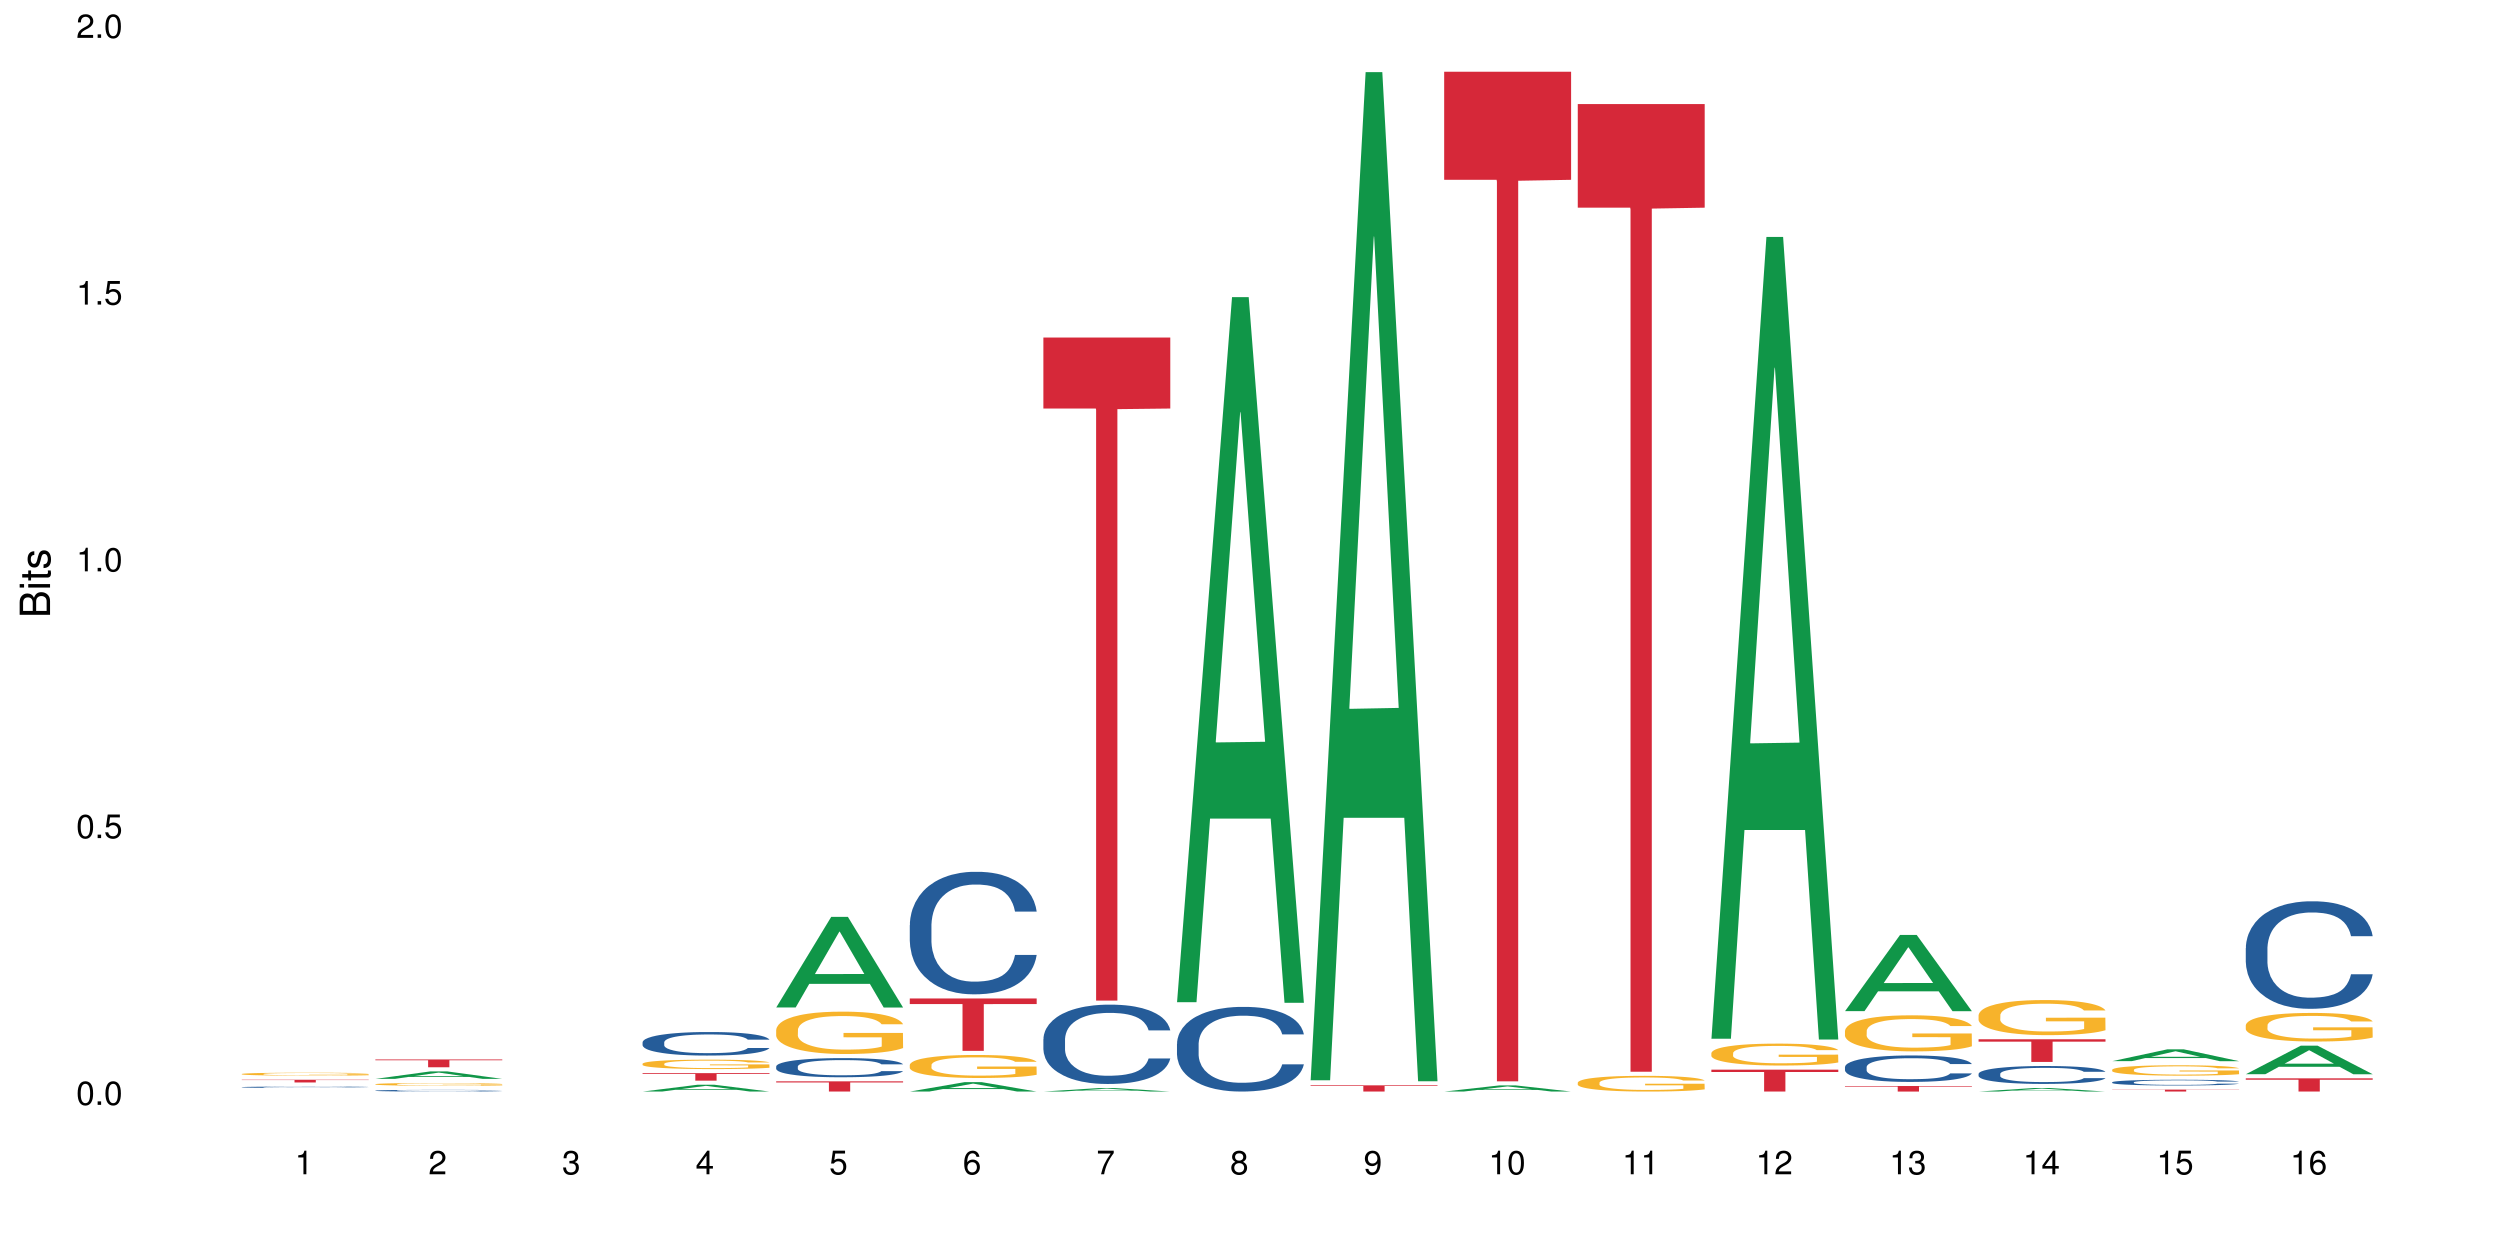 <?xml version="1.0" encoding="UTF-8"?>
<svg xmlns="http://www.w3.org/2000/svg" xmlns:xlink="http://www.w3.org/1999/xlink" width="720pt" height="360pt" viewBox="0 0 720 360" version="1.1">
<defs>
<g>
<symbol overflow="visible" id="glyph0-0">
<path style="stroke:none;" d=""/>
</symbol>
<symbol overflow="visible" id="glyph0-1">
<path style="stroke:none;" d="M 2.641 -6.797 C 2 -6.797 1.422 -6.531 1.078 -6.047 C 0.641 -5.453 0.406 -4.547 0.406 -3.297 C 0.406 -1 1.188 0.219 2.641 0.219 C 4.078 0.219 4.859 -1 4.859 -3.234 C 4.859 -4.562 4.656 -5.438 4.203 -6.047 C 3.844 -6.531 3.281 -6.797 2.641 -6.797 Z M 2.641 -6.047 C 3.547 -6.047 4 -5.125 4 -3.312 C 4 -1.375 3.562 -0.484 2.625 -0.484 C 1.734 -0.484 1.281 -1.422 1.281 -3.281 C 1.281 -5.141 1.734 -6.047 2.641 -6.047 Z M 2.641 -6.047 "/>
</symbol>
<symbol overflow="visible" id="glyph0-2">
<path style="stroke:none;" d="M 1.828 -1 L 0.828 -1 L 0.828 0 L 1.828 0 Z M 1.828 -1 "/>
</symbol>
<symbol overflow="visible" id="glyph0-3">
<path style="stroke:none;" d="M 4.562 -6.797 L 1.062 -6.797 L 0.547 -3.094 L 1.328 -3.094 C 1.719 -3.562 2.047 -3.734 2.578 -3.734 C 3.484 -3.734 4.062 -3.109 4.062 -2.094 C 4.062 -1.125 3.484 -0.531 2.578 -0.531 C 1.828 -0.531 1.375 -0.906 1.188 -1.672 L 0.328 -1.672 C 0.453 -1.109 0.547 -0.844 0.75 -0.594 C 1.125 -0.078 1.828 0.219 2.594 0.219 C 3.969 0.219 4.922 -0.781 4.922 -2.219 C 4.922 -3.562 4.031 -4.484 2.719 -4.484 C 2.25 -4.484 1.859 -4.359 1.469 -4.062 L 1.734 -5.969 L 4.562 -5.969 Z M 4.562 -6.797 "/>
</symbol>
<symbol overflow="visible" id="glyph0-4">
<path style="stroke:none;" d="M 2.484 -4.844 L 2.484 0 L 3.328 0 L 3.328 -6.797 L 2.766 -6.797 C 2.469 -5.75 2.281 -5.609 0.984 -5.453 L 0.984 -4.844 Z M 2.484 -4.844 "/>
</symbol>
<symbol overflow="visible" id="glyph0-5">
<path style="stroke:none;" d="M 4.859 -0.828 L 1.281 -0.828 C 1.359 -1.391 1.672 -1.75 2.5 -2.234 L 3.469 -2.75 C 4.406 -3.266 4.906 -3.969 4.906 -4.812 C 4.906 -5.375 4.672 -5.906 4.266 -6.266 C 3.859 -6.625 3.375 -6.797 2.719 -6.797 C 1.859 -6.797 1.219 -6.5 0.844 -5.922 C 0.609 -5.562 0.5 -5.125 0.484 -4.438 L 1.328 -4.438 C 1.359 -4.906 1.406 -5.188 1.531 -5.406 C 1.75 -5.812 2.188 -6.062 2.703 -6.062 C 3.469 -6.062 4.031 -5.516 4.031 -4.781 C 4.031 -4.25 3.719 -3.797 3.125 -3.438 L 2.234 -2.938 C 0.812 -2.141 0.406 -1.5 0.328 0 L 4.859 0 Z M 4.859 -0.828 "/>
</symbol>
<symbol overflow="visible" id="glyph0-6">
<path style="stroke:none;" d="M 2.125 -3.125 L 2.578 -3.125 C 3.516 -3.125 3.984 -2.703 3.984 -1.891 C 3.984 -1.031 3.469 -0.531 2.578 -0.531 C 1.656 -0.531 1.203 -0.984 1.156 -1.969 L 0.312 -1.969 C 0.344 -1.422 0.438 -1.078 0.609 -0.766 C 0.953 -0.109 1.625 0.219 2.547 0.219 C 3.953 0.219 4.859 -0.609 4.859 -1.906 C 4.859 -2.766 4.516 -3.25 3.703 -3.516 C 4.344 -3.766 4.656 -4.25 4.656 -4.938 C 4.656 -6.109 3.875 -6.797 2.578 -6.797 C 1.203 -6.797 0.484 -6.047 0.453 -4.609 L 1.297 -4.609 C 1.312 -5.016 1.344 -5.25 1.453 -5.453 C 1.641 -5.828 2.062 -6.062 2.594 -6.062 C 3.344 -6.062 3.797 -5.625 3.797 -4.906 C 3.797 -4.422 3.609 -4.141 3.25 -3.984 C 3.016 -3.891 2.719 -3.844 2.125 -3.844 Z M 2.125 -3.125 "/>
</symbol>
<symbol overflow="visible" id="glyph0-7">
<path style="stroke:none;" d="M 3.141 -1.625 L 3.141 0 L 3.984 0 L 3.984 -1.625 L 4.984 -1.625 L 4.984 -2.391 L 3.984 -2.391 L 3.984 -6.797 L 3.359 -6.797 L 0.266 -2.516 L 0.266 -1.625 Z M 3.141 -2.391 L 1 -2.391 L 3.141 -5.359 Z M 3.141 -2.391 "/>
</symbol>
<symbol overflow="visible" id="glyph0-8">
<path style="stroke:none;" d="M 4.781 -5.031 C 4.609 -6.141 3.891 -6.797 2.844 -6.797 C 2.094 -6.797 1.422 -6.438 1.031 -5.828 C 0.609 -5.172 0.406 -4.344 0.406 -3.094 C 0.406 -1.953 0.578 -1.234 0.984 -0.625 C 1.359 -0.078 1.953 0.219 2.703 0.219 C 3.984 0.219 4.922 -0.734 4.922 -2.078 C 4.922 -3.344 4.062 -4.234 2.844 -4.234 C 2.172 -4.234 1.641 -3.969 1.281 -3.469 C 1.281 -5.125 1.828 -6.047 2.797 -6.047 C 3.391 -6.047 3.797 -5.672 3.938 -5.031 Z M 2.734 -3.484 C 3.547 -3.484 4.062 -2.922 4.062 -2 C 4.062 -1.156 3.484 -0.531 2.703 -0.531 C 1.922 -0.531 1.328 -1.188 1.328 -2.047 C 1.328 -2.891 1.906 -3.484 2.734 -3.484 Z M 2.734 -3.484 "/>
</symbol>
<symbol overflow="visible" id="glyph0-9">
<path style="stroke:none;" d="M 4.984 -6.797 L 0.438 -6.797 L 0.438 -5.969 L 4.109 -5.969 C 2.5 -3.656 1.828 -2.234 1.328 0 L 2.219 0 C 2.594 -2.172 3.453 -4.047 4.984 -6.094 Z M 4.984 -6.797 "/>
</symbol>
<symbol overflow="visible" id="glyph0-10">
<path style="stroke:none;" d="M 3.75 -3.578 C 4.453 -4 4.688 -4.344 4.688 -4.984 C 4.688 -6.047 3.844 -6.797 2.641 -6.797 C 1.438 -6.797 0.594 -6.047 0.594 -4.984 C 0.594 -4.359 0.828 -4.016 1.516 -3.578 C 0.734 -3.203 0.359 -2.641 0.359 -1.891 C 0.359 -0.641 1.297 0.219 2.641 0.219 C 3.984 0.219 4.922 -0.641 4.922 -1.875 C 4.922 -2.641 4.531 -3.203 3.75 -3.578 Z M 2.641 -6.047 C 3.359 -6.047 3.812 -5.625 3.812 -4.969 C 3.812 -4.344 3.344 -3.922 2.641 -3.922 C 1.922 -3.922 1.453 -4.344 1.453 -4.984 C 1.453 -5.625 1.922 -6.047 2.641 -6.047 Z M 2.641 -3.203 C 3.484 -3.203 4.062 -2.672 4.062 -1.875 C 4.062 -1.062 3.484 -0.531 2.625 -0.531 C 1.797 -0.531 1.219 -1.078 1.219 -1.875 C 1.219 -2.672 1.797 -3.203 2.641 -3.203 Z M 2.641 -3.203 "/>
</symbol>
<symbol overflow="visible" id="glyph0-11">
<path style="stroke:none;" d="M 0.516 -1.547 C 0.672 -0.438 1.406 0.219 2.438 0.219 C 3.188 0.219 3.859 -0.141 4.266 -0.75 C 4.688 -1.406 4.891 -2.25 4.891 -3.484 C 4.891 -4.625 4.703 -5.359 4.312 -5.953 C 3.938 -6.5 3.344 -6.797 2.594 -6.797 C 1.297 -6.797 0.359 -5.844 0.359 -4.516 C 0.359 -3.25 1.234 -2.344 2.453 -2.344 C 3.094 -2.344 3.562 -2.578 4.016 -3.109 C 4 -1.453 3.469 -0.531 2.5 -0.531 C 1.906 -0.531 1.484 -0.906 1.359 -1.547 Z M 2.578 -6.062 C 3.375 -6.062 3.969 -5.406 3.969 -4.531 C 3.969 -3.688 3.375 -3.094 2.547 -3.094 C 1.734 -3.094 1.234 -3.672 1.234 -4.578 C 1.234 -5.438 1.797 -6.062 2.578 -6.062 Z M 2.578 -6.062 "/>
</symbol>
<symbol overflow="visible" id="glyph1-0">
<path style="stroke:none;" d=""/>
</symbol>
<symbol overflow="visible" id="glyph1-1">
<path style="stroke:none;" d="M 0 -0.953 L 0 -4.891 C 0 -5.719 -0.234 -6.344 -0.734 -6.797 C -1.188 -7.234 -1.812 -7.469 -2.5 -7.469 C -3.547 -7.469 -4.188 -7 -4.625 -5.875 C -4.984 -6.672 -5.641 -7.094 -6.531 -7.094 C -7.156 -7.094 -7.734 -6.859 -8.141 -6.391 C -8.562 -5.938 -8.75 -5.344 -8.75 -4.5 L -8.75 -0.953 Z M -4.984 -2.062 L -7.766 -2.062 L -7.766 -4.219 C -7.766 -4.844 -7.688 -5.203 -7.453 -5.5 C -7.219 -5.812 -6.859 -5.969 -6.375 -5.969 C -5.906 -5.969 -5.531 -5.812 -5.297 -5.5 C -5.062 -5.203 -4.984 -4.844 -4.984 -4.219 Z M -0.984 -2.062 L -4 -2.062 L -4 -4.781 C -4 -5.328 -3.859 -5.688 -3.578 -5.953 C -3.297 -6.219 -2.922 -6.359 -2.484 -6.359 C -2.062 -6.359 -1.688 -6.219 -1.406 -5.953 C -1.109 -5.688 -0.984 -5.328 -0.984 -4.781 Z M -0.984 -2.062 "/>
</symbol>
<symbol overflow="visible" id="glyph1-2">
<path style="stroke:none;" d="M -6.281 -1.797 L -6.281 -0.797 L 0 -0.797 L 0 -1.797 Z M -8.75 -1.797 L -8.75 -0.797 L -7.484 -0.797 L -7.484 -1.797 Z M -8.75 -1.797 "/>
</symbol>
<symbol overflow="visible" id="glyph1-3">
<path style="stroke:none;" d="M -6.281 -3.047 L -6.281 -2.016 L -8.016 -2.016 L -8.016 -1.016 L -6.281 -1.016 L -6.281 -0.172 L -5.469 -0.172 L -5.469 -1.016 L -0.719 -1.016 C -0.078 -1.016 0.281 -1.453 0.281 -2.234 C 0.281 -2.469 0.25 -2.719 0.188 -3.047 L -0.641 -3.047 C -0.609 -2.922 -0.594 -2.766 -0.594 -2.562 C -0.594 -2.141 -0.719 -2.016 -1.156 -2.016 L -5.469 -2.016 L -5.469 -3.047 Z M -6.281 -3.047 "/>
</symbol>
<symbol overflow="visible" id="glyph1-4">
<path style="stroke:none;" d="M -4.531 -5.25 C -5.766 -5.25 -6.469 -4.422 -6.469 -2.969 C -6.469 -1.516 -5.719 -0.562 -4.547 -0.562 C -3.562 -0.562 -3.094 -1.062 -2.734 -2.562 L -2.516 -3.484 C -2.344 -4.188 -2.094 -4.469 -1.625 -4.469 C -1.047 -4.469 -0.641 -3.875 -0.641 -3 C -0.641 -2.453 -0.797 -2 -1.062 -1.75 C -1.25 -1.594 -1.422 -1.531 -1.875 -1.469 L -1.875 -0.406 C -0.422 -0.453 0.281 -1.266 0.281 -2.922 C 0.281 -4.5 -0.5 -5.516 -1.719 -5.516 C -2.656 -5.516 -3.172 -4.984 -3.469 -3.734 L -3.703 -2.766 C -3.891 -1.953 -4.156 -1.609 -4.594 -1.609 C -5.172 -1.609 -5.547 -2.125 -5.547 -2.938 C -5.547 -3.75 -5.203 -4.172 -4.531 -4.203 Z M -4.531 -5.25 "/>
</symbol>
</g>
</defs>
<g id="surface69547">
<rect x="0" y="0" width="720" height="360" style="fill:rgb(100%,100%,100%);fill-opacity:1;stroke:none;"/>
<path style=" stroke:none;fill-rule:nonzero;fill:rgb(14.51%,36.078%,60%);fill-opacity:1;" d="M 69.629 313.102 L 69.676 313.102 L 69.676 313.094 L 69.809 313.078 L 70.121 313.062 L 70.434 313.051 L 71.234 313.027 L 72.348 313.008 L 73.508 312.992 L 74.355 312.984 L 75.113 312.977 L 76.852 312.965 L 77.965 312.957 L 79.168 312.949 L 80.641 312.945 L 81.711 312.941 L 84.117 312.934 L 85.898 312.934 L 87.281 312.93 L 90.27 312.93 L 92.051 312.934 L 93.344 312.934 L 94.77 312.938 L 95.973 312.941 L 98.07 312.949 L 99.941 312.957 L 100.789 312.965 L 102.125 312.977 L 103.152 312.984 L 103.863 312.996 L 104.668 313.008 L 105.379 313.023 L 105.914 313.043 L 106.184 313.059 L 99.941 313.059 L 99.629 313.043 L 99.273 313.031 L 97.938 313.008 L 97 312.996 L 96.152 312.992 L 94.992 312.984 L 93.969 312.98 L 92.898 312.977 L 91.875 312.973 L 86.793 312.973 L 85.055 312.977 L 84.117 312.977 L 82.781 312.984 L 81.844 312.988 L 80.73 312.996 L 79.973 313 L 79.035 313.012 L 78.367 313.02 L 77.609 313.031 L 77.164 313.039 L 76.762 313.051 L 76.406 313.062 L 76.137 313.074 L 75.961 313.086 L 75.871 313.102 L 75.871 313.156 L 75.961 313.168 L 76.184 313.184 L 76.762 313.207 L 77.609 313.223 L 78.59 313.238 L 79.527 313.25 L 80.059 313.254 L 80.773 313.262 L 81.887 313.27 L 83.492 313.273 L 84.43 313.277 L 85.855 313.281 L 91.027 313.281 L 92.184 313.277 L 93.391 313.277 L 95.039 313.27 L 96.062 313.266 L 96.953 313.258 L 97.625 313.25 L 98.07 313.246 L 98.738 313.234 L 99.273 313.223 L 99.676 313.211 L 99.941 313.195 L 106.184 313.195 L 105.914 313.211 L 105.516 313.227 L 105.113 313.234 L 104.488 313.25 L 103.773 313.258 L 102.75 313.273 L 101.902 313.281 L 100.789 313.289 L 99.762 313.297 L 98.648 313.301 L 97 313.309 L 95.93 313.312 L 94.77 313.316 L 93.391 313.32 L 91.648 313.32 L 89.777 313.324 L 86.168 313.324 L 84.785 313.32 L 82.957 313.316 L 80.684 313.312 L 79.035 313.305 L 77.742 313.297 L 76.629 313.289 L 75.379 313.281 L 73.773 313.266 L 72.793 313.254 L 72.125 313.242 L 71.367 313.23 L 70.832 313.215 L 70.207 313.195 L 69.762 313.172 L 69.629 313.152 Z M 69.629 313.102 "/>
<path style=" stroke:none;fill-rule:nonzero;fill:rgb(96.863%,70.196%,16.863%);fill-opacity:1;" d="M 69.629 309.301 L 69.676 309.301 L 69.676 309.285 L 69.852 309.25 L 70.297 309.203 L 70.879 309.164 L 71.5 309.133 L 71.902 309.117 L 72.57 309.094 L 73.152 309.074 L 74.621 309.039 L 76.496 309.008 L 77.52 308.992 L 78.68 308.98 L 80.328 308.965 L 81.086 308.961 L 83.402 308.949 L 86.035 308.941 L 88.93 308.938 L 90.27 308.938 L 92.098 308.941 L 94.594 308.949 L 96.02 308.957 L 97.133 308.965 L 98.293 308.977 L 99.719 308.992 L 101.055 309.012 L 102.125 309.027 L 103.195 309.051 L 104.086 309.078 L 104.844 309.105 L 105.516 309.137 L 105.914 309.164 L 106.184 309.191 L 99.984 309.191 L 99.629 309.164 L 99.227 309.145 L 98.559 309.117 L 97.891 309.098 L 97.223 309.082 L 95.973 309.062 L 94.906 309.051 L 93.566 309.039 L 92.273 309.035 L 90.805 309.027 L 87.551 309.027 L 85.41 309.031 L 84.16 309.039 L 83.27 309.047 L 82.023 309.055 L 81.266 309.066 L 80.816 309.07 L 79.48 309.098 L 78.59 309.117 L 78.098 309.133 L 77.477 309.156 L 77.027 309.176 L 76.539 309.207 L 76.27 309.23 L 75.914 309.285 L 75.871 309.422 L 76.004 309.453 L 76.27 309.484 L 76.629 309.512 L 77.164 309.543 L 77.699 309.566 L 78.633 309.594 L 79.438 309.617 L 80.059 309.629 L 81.266 309.648 L 81.754 309.656 L 82.914 309.672 L 84.117 309.68 L 85.59 309.691 L 86.703 309.695 L 88.484 309.699 L 90.758 309.699 L 93.434 309.695 L 95.129 309.688 L 96.285 309.684 L 97.043 309.676 L 97.98 309.668 L 98.648 309.66 L 99.273 309.652 L 100.031 309.641 L 100.031 309.453 L 89.02 309.453 L 89.02 309.367 L 106.137 309.363 L 106.184 309.668 L 105.246 309.688 L 104.086 309.711 L 102.973 309.727 L 101.812 309.738 L 100.164 309.754 L 98.828 309.762 L 96.777 309.773 L 94.906 309.781 L 92.941 309.785 L 91.203 309.785 L 89.152 309.789 L 87.328 309.785 L 85.363 309.781 L 83.805 309.777 L 82.379 309.77 L 80.953 309.758 L 79.168 309.742 L 78.012 309.727 L 76.805 309.711 L 75.602 309.691 L 74.531 309.672 L 73.82 309.656 L 73.105 309.637 L 72.348 309.613 L 71.637 309.586 L 71.102 309.562 L 70.609 309.535 L 70.254 309.512 L 69.898 309.477 L 69.719 309.445 L 69.629 309.422 Z M 69.629 309.301 "/>
<path style=" stroke:none;fill-rule:nonzero;fill:rgb(83.922%,15.686%,22.353%);fill-opacity:1;" d="M 69.629 310.969 L 106.184 310.969 L 106.184 311.051 L 90.949 311.051 L 90.949 311.75 L 84.82 311.75 L 84.82 311.055 L 84.73 311.051 L 69.629 311.051 Z M 69.629 310.969 "/>
<path style=" stroke:none;fill-rule:nonzero;fill:rgb(6.275%,58.824%,28.235%);fill-opacity:1;" d="M 108.105 310.719 L 108.145 310.715 L 123.961 308.559 L 128.766 308.559 L 144.66 310.719 L 139.074 310.719 L 135.09 310.156 L 117.637 310.156 L 113.73 310.719 L 108.105 310.719 L 119.312 309.922 L 133.492 309.922 L 126.422 308.914 L 126.344 308.91 L 126.266 308.918 L 119.273 309.922 L 119.312 309.922 Z M 108.105 310.719 "/>
<path style=" stroke:none;fill-rule:nonzero;fill:rgb(14.51%,36.078%,60%);fill-opacity:1;" d="M 108.105 314.094 L 108.152 314.094 L 108.152 314.082 L 108.285 314.066 L 108.598 314.043 L 108.91 314.031 L 109.711 314.004 L 110.824 313.977 L 111.984 313.957 L 112.832 313.945 L 113.59 313.938 L 115.328 313.922 L 116.441 313.914 L 117.645 313.906 L 119.117 313.898 L 120.188 313.895 L 122.594 313.887 L 124.375 313.883 L 130.527 313.883 L 131.82 313.887 L 133.246 313.887 L 134.453 313.895 L 136.547 313.902 L 138.418 313.914 L 139.266 313.922 L 140.602 313.938 L 141.629 313.949 L 142.34 313.961 L 143.145 313.977 L 143.855 313.996 L 144.391 314.02 L 144.66 314.039 L 138.418 314.039 L 138.105 314.023 L 137.75 314.008 L 137.082 313.988 L 136.414 313.977 L 135.477 313.965 L 134.629 313.957 L 133.469 313.945 L 132.445 313.941 L 131.375 313.938 L 130.352 313.934 L 125.27 313.934 L 123.531 313.938 L 122.594 313.941 L 121.258 313.945 L 120.32 313.953 L 119.207 313.961 L 118.449 313.969 L 117.512 313.98 L 116.844 313.988 L 116.086 314.004 L 115.641 314.016 L 115.238 314.027 L 114.883 314.043 L 114.613 314.059 L 114.438 314.074 L 114.348 314.09 L 114.348 314.16 L 114.438 314.176 L 114.66 314.195 L 115.238 314.223 L 116.086 314.246 L 117.066 314.266 L 118.004 314.281 L 118.539 314.285 L 119.25 314.293 L 120.363 314.301 L 121.969 314.312 L 122.906 314.312 L 124.332 314.316 L 125.805 314.32 L 127.766 314.32 L 129.504 314.316 L 130.664 314.316 L 131.867 314.312 L 133.516 314.305 L 134.539 314.297 L 135.434 314.289 L 136.102 314.281 L 136.547 314.273 L 137.215 314.258 L 137.75 314.242 L 138.152 314.227 L 138.418 314.215 L 144.66 314.215 L 144.391 314.23 L 143.992 314.25 L 143.59 314.262 L 142.965 314.277 L 142.254 314.289 L 141.227 314.309 L 140.379 314.316 L 139.266 314.328 L 138.242 314.336 L 137.125 314.344 L 135.477 314.352 L 134.406 314.359 L 133.246 314.363 L 131.867 314.367 L 130.129 314.367 L 128.254 314.371 L 124.645 314.371 L 123.262 314.367 L 121.434 314.363 L 119.16 314.355 L 117.512 314.348 L 116.219 314.34 L 115.105 314.328 L 113.855 314.316 L 112.254 314.297 L 111.27 314.281 L 110.602 314.27 L 109.844 314.254 L 109.309 314.238 L 108.688 314.211 L 108.238 314.18 L 108.105 314.156 Z M 108.105 314.094 "/>
<path style=" stroke:none;fill-rule:nonzero;fill:rgb(96.863%,70.196%,16.863%);fill-opacity:1;" d="M 108.105 312.242 L 108.152 312.242 L 108.152 312.227 L 108.328 312.195 L 108.773 312.148 L 109.355 312.109 L 109.98 312.082 L 110.379 312.066 L 111.047 312.043 L 111.629 312.027 L 113.098 311.996 L 114.973 311.965 L 115.996 311.953 L 117.156 311.938 L 118.805 311.926 L 119.562 311.922 L 121.879 311.91 L 124.512 311.902 L 127.406 311.898 L 128.746 311.898 L 130.574 311.902 L 133.07 311.91 L 134.496 311.918 L 135.609 311.926 L 136.77 311.934 L 138.195 311.949 L 139.531 311.969 L 140.602 311.984 L 141.672 312.008 L 142.562 312.031 L 143.32 312.055 L 143.992 312.086 L 144.391 312.113 L 144.66 312.137 L 138.465 312.137 L 138.105 312.113 L 137.707 312.094 L 137.035 312.066 L 135.699 312.035 L 134.453 312.016 L 133.383 312.004 L 132.043 311.996 L 130.75 311.988 L 129.281 311.984 L 126.027 311.984 L 123.887 311.988 L 122.637 311.992 L 121.746 312 L 120.5 312.012 L 119.742 312.02 L 119.297 312.027 L 117.957 312.047 L 117.066 312.07 L 116.574 312.082 L 115.953 312.105 L 115.508 312.125 L 115.016 312.152 L 114.75 312.176 L 114.391 312.227 L 114.348 312.359 L 114.48 312.387 L 114.75 312.414 L 115.105 312.441 L 115.641 312.469 L 116.176 312.492 L 117.109 312.52 L 117.914 312.539 L 118.539 312.551 L 119.742 312.57 L 120.23 312.578 L 121.391 312.59 L 122.594 312.602 L 124.066 312.609 L 125.18 312.613 L 126.961 312.617 L 129.234 312.617 L 131.91 312.613 L 133.605 312.609 L 134.762 312.602 L 135.52 312.598 L 136.457 312.59 L 137.125 312.582 L 137.75 312.574 L 138.508 312.562 L 138.508 312.387 L 127.496 312.383 L 127.496 312.301 L 144.613 312.301 L 144.66 312.59 L 143.723 312.609 L 142.562 312.629 L 141.449 312.641 L 140.289 312.656 L 138.641 312.668 L 137.305 312.676 L 135.254 312.688 L 133.383 312.695 L 131.422 312.699 L 129.68 312.699 L 127.633 312.703 L 125.805 312.699 L 123.844 312.695 L 122.281 312.691 L 120.855 312.684 L 119.43 312.672 L 117.645 312.656 L 116.488 312.645 L 115.285 312.629 L 114.078 312.609 L 113.012 312.59 L 111.582 312.559 L 110.824 312.535 L 110.113 312.512 L 109.578 312.488 L 109.086 312.465 L 108.73 312.438 L 108.375 312.406 L 108.195 312.379 L 108.105 312.355 Z M 108.105 312.242 "/>
<path style=" stroke:none;fill-rule:nonzero;fill:rgb(83.922%,15.686%,22.353%);fill-opacity:1;" d="M 108.105 305.117 L 144.66 305.117 L 144.66 305.359 L 129.426 305.363 L 129.426 307.379 L 123.297 307.379 L 123.297 305.363 L 123.207 305.359 L 108.105 305.359 Z M 108.105 305.117 "/>
<path style=" stroke:none;fill-rule:nonzero;fill:rgb(6.275%,58.824%,28.235%);fill-opacity:1;" d="M 185.059 314.367 L 185.098 314.367 L 200.914 312.402 L 205.719 312.402 L 221.613 314.371 L 216.027 314.371 L 212.047 313.855 L 194.59 313.855 L 190.684 314.367 L 185.059 314.367 L 196.27 313.645 L 210.445 313.645 L 203.375 312.727 L 203.297 312.723 L 203.219 312.73 L 196.23 313.645 L 196.27 313.645 Z M 185.059 314.367 "/>
<path style=" stroke:none;fill-rule:nonzero;fill:rgb(14.51%,36.078%,60%);fill-opacity:1;" d="M 185.059 300.176 L 185.105 300.168 L 185.105 300.02 L 185.238 299.785 L 185.551 299.488 L 185.863 299.281 L 186.664 298.918 L 187.781 298.562 L 188.938 298.289 L 189.785 298.129 L 190.543 298.008 L 192.281 297.777 L 193.395 297.66 L 194.602 297.555 L 196.07 297.449 L 197.141 297.387 L 199.547 297.285 L 201.332 297.242 L 202.711 297.227 L 205.699 297.227 L 207.484 297.25 L 208.773 297.281 L 210.203 297.332 L 211.406 297.387 L 213.5 297.523 L 215.371 297.695 L 216.219 297.797 L 217.559 297.988 L 218.582 298.172 L 219.297 298.336 L 220.098 298.562 L 220.812 298.844 L 221.348 299.16 L 221.613 299.426 L 215.371 299.426 L 215.062 299.176 L 214.703 298.984 L 214.035 298.73 L 213.367 298.551 L 212.43 298.371 L 211.582 298.254 L 210.426 298.137 L 209.398 298.062 L 208.328 298.008 L 207.305 297.969 L 205.344 297.93 L 203.07 297.93 L 202.223 297.945 L 200.484 297.992 L 199.547 298.035 L 198.211 298.125 L 197.273 298.203 L 196.16 298.328 L 195.402 298.434 L 194.465 298.594 L 193.797 298.738 L 193.039 298.941 L 192.594 299.098 L 192.191 299.27 L 191.836 299.477 L 191.57 299.691 L 191.391 299.922 L 191.301 300.145 L 191.301 301.105 L 191.391 301.328 L 191.613 301.59 L 192.191 301.965 L 193.039 302.293 L 194.02 302.555 L 194.957 302.742 L 195.492 302.828 L 196.203 302.926 L 197.32 303.051 L 198.922 303.176 L 199.859 303.223 L 201.285 303.273 L 202.758 303.297 L 204.719 303.297 L 206.457 303.273 L 207.617 303.242 L 208.82 303.191 L 210.469 303.086 L 211.496 302.988 L 212.387 302.871 L 213.055 302.754 L 213.5 302.652 L 214.168 302.461 L 214.703 302.25 L 215.105 302.035 L 215.371 301.824 L 221.613 301.824 L 221.348 302.07 L 220.945 302.312 L 220.543 302.492 L 219.918 302.711 L 219.207 302.902 L 218.18 303.117 L 217.336 303.262 L 216.219 303.418 L 215.195 303.535 L 214.078 303.641 L 212.43 303.762 L 211.359 303.824 L 210.203 303.883 L 208.82 303.93 L 207.082 303.973 L 205.211 304 L 203.469 304.004 L 201.598 303.992 L 200.215 303.969 L 198.391 303.91 L 196.117 303.801 L 194.465 303.684 L 193.172 303.566 L 192.059 303.441 L 190.812 303.273 L 189.207 303 L 188.227 302.789 L 187.555 302.617 L 186.797 302.375 L 186.266 302.156 L 185.641 301.812 L 185.195 301.371 L 185.059 301.031 Z M 185.059 300.176 "/>
<path style=" stroke:none;fill-rule:nonzero;fill:rgb(96.863%,70.196%,16.863%);fill-opacity:1;" d="M 185.059 306.344 L 185.105 306.34 L 185.105 306.293 L 185.281 306.18 L 185.73 306.027 L 186.309 305.902 L 186.934 305.801 L 187.332 305.75 L 188.004 305.676 L 188.582 305.621 L 190.055 305.512 L 191.926 305.406 L 192.949 305.363 L 194.109 305.32 L 195.758 305.273 L 196.516 305.258 L 198.836 305.215 L 201.465 305.191 L 204.363 305.184 L 205.699 305.188 L 207.527 305.195 L 210.023 305.223 L 211.449 305.25 L 212.562 305.273 L 213.723 305.305 L 215.148 305.355 L 216.488 305.414 L 217.559 305.473 L 218.625 305.547 L 219.52 305.629 L 220.277 305.715 L 220.945 305.816 L 221.348 305.902 L 221.613 305.992 L 215.418 305.992 L 215.062 305.902 L 214.66 305.836 L 213.992 305.754 L 213.32 305.695 L 212.652 305.648 L 211.406 305.586 L 210.336 305.547 L 209 305.512 L 207.707 305.488 L 206.234 305.473 L 205.344 305.469 L 202.98 305.469 L 200.84 305.484 L 199.594 305.508 L 198.699 305.527 L 197.453 305.562 L 196.695 305.594 L 196.25 305.613 L 194.91 305.688 L 194.02 305.758 L 193.531 305.805 L 192.906 305.879 L 192.461 305.945 L 191.969 306.047 L 191.703 306.117 L 191.344 306.289 L 191.301 306.73 L 191.434 306.828 L 191.703 306.926 L 192.059 307.016 L 192.594 307.109 L 193.129 307.184 L 194.066 307.277 L 194.867 307.344 L 195.492 307.387 L 196.695 307.453 L 197.184 307.473 L 198.344 307.52 L 199.547 307.555 L 201.02 307.582 L 202.133 307.598 L 203.918 307.609 L 206.191 307.609 L 208.863 307.594 L 210.559 307.574 L 211.719 307.555 L 212.477 307.539 L 213.41 307.512 L 214.078 307.488 L 214.703 307.461 L 215.461 307.418 L 215.461 306.828 L 204.453 306.824 L 204.453 306.547 L 221.57 306.543 L 221.613 307.512 L 220.676 307.578 L 219.52 307.641 L 218.402 307.691 L 217.246 307.734 L 215.594 307.781 L 214.258 307.809 L 212.207 307.844 L 210.336 307.867 L 208.375 307.883 L 206.637 307.891 L 204.586 307.891 L 202.758 307.887 L 200.797 307.871 L 199.234 307.852 L 197.809 307.828 L 196.383 307.797 L 194.602 307.742 L 193.441 307.703 L 192.238 307.648 L 191.035 307.59 L 189.965 307.52 L 189.25 307.469 L 188.539 307.41 L 187.781 307.336 L 187.066 307.25 L 186.531 307.176 L 186.039 307.09 L 185.684 307.008 L 185.328 306.895 L 185.148 306.805 L 185.059 306.73 Z M 185.059 306.344 "/>
<path style=" stroke:none;fill-rule:nonzero;fill:rgb(83.922%,15.686%,22.353%);fill-opacity:1;" d="M 185.059 309.07 L 221.613 309.07 L 221.613 309.301 L 206.379 309.305 L 206.379 311.223 L 200.25 311.223 L 200.25 309.305 L 200.16 309.301 L 185.059 309.301 Z M 185.059 309.07 "/>
<path style=" stroke:none;fill-rule:nonzero;fill:rgb(6.275%,58.824%,28.235%);fill-opacity:1;" d="M 223.539 290.145 L 223.578 290.121 L 239.391 264.059 L 244.195 264.059 L 260.09 290.172 L 254.504 290.172 L 250.523 283.355 L 233.066 283.355 L 229.16 290.145 L 223.539 290.145 L 234.746 280.535 L 248.922 280.512 L 241.852 268.324 L 241.773 268.301 L 241.695 268.375 L 234.707 280.512 L 234.746 280.535 Z M 223.539 290.145 "/>
<path style=" stroke:none;fill-rule:nonzero;fill:rgb(14.51%,36.078%,60%);fill-opacity:1;" d="M 223.539 307.137 L 223.582 307.133 L 223.582 307.012 L 223.715 306.82 L 224.027 306.578 L 224.34 306.41 L 225.141 306.113 L 226.258 305.824 L 227.414 305.605 L 228.262 305.473 L 229.02 305.371 L 230.758 305.188 L 231.875 305.09 L 233.078 305.004 L 234.547 304.918 L 235.617 304.867 L 238.023 304.789 L 239.809 304.754 L 241.191 304.738 L 244.176 304.738 L 245.961 304.758 L 247.254 304.781 L 248.68 304.824 L 249.883 304.867 L 251.977 304.98 L 253.848 305.121 L 254.695 305.199 L 256.035 305.355 L 257.059 305.508 L 257.773 305.641 L 258.574 305.824 L 259.289 306.055 L 259.824 306.309 L 260.09 306.527 L 253.848 306.527 L 253.539 306.324 L 253.18 306.168 L 252.512 305.961 L 251.844 305.816 L 250.906 305.668 L 250.059 305.574 L 248.902 305.477 L 247.875 305.418 L 246.805 305.371 L 245.781 305.344 L 243.82 305.312 L 241.547 305.312 L 240.699 305.32 L 238.961 305.363 L 238.023 305.398 L 236.688 305.469 L 235.75 305.535 L 234.637 305.633 L 233.879 305.719 L 232.941 305.852 L 232.273 305.969 L 231.516 306.133 L 231.07 306.258 L 230.668 306.402 L 230.312 306.566 L 230.047 306.742 L 229.867 306.93 L 229.777 307.109 L 229.777 307.891 L 229.867 308.074 L 230.09 308.285 L 230.668 308.594 L 231.516 308.859 L 232.496 309.07 L 233.434 309.223 L 233.969 309.293 L 234.68 309.375 L 235.797 309.477 L 237.402 309.574 L 238.336 309.617 L 239.762 309.656 L 241.234 309.676 L 243.195 309.676 L 244.934 309.656 L 246.094 309.633 L 247.297 309.59 L 248.945 309.504 L 249.973 309.426 L 250.863 309.328 L 251.531 309.234 L 251.977 309.152 L 252.645 308.996 L 253.18 308.824 L 253.582 308.648 L 253.848 308.477 L 260.09 308.477 L 259.824 308.68 L 259.422 308.875 L 259.02 309.023 L 258.395 309.199 L 257.684 309.355 L 256.656 309.531 L 255.812 309.648 L 254.695 309.773 L 253.672 309.867 L 252.559 309.953 L 250.906 310.055 L 249.836 310.105 L 248.68 310.152 L 247.297 310.191 L 245.559 310.227 L 243.688 310.246 L 241.949 310.25 L 240.074 310.242 L 238.695 310.223 L 236.867 310.176 L 234.594 310.086 L 232.941 309.988 L 231.648 309.895 L 230.535 309.793 L 229.289 309.656 L 227.684 309.434 L 226.703 309.262 L 226.035 309.121 L 225.277 308.926 L 224.742 308.75 L 224.117 308.469 L 223.672 308.109 L 223.539 307.832 Z M 223.539 307.137 "/>
<path style=" stroke:none;fill-rule:nonzero;fill:rgb(96.863%,70.196%,16.863%);fill-opacity:1;" d="M 223.539 296.578 L 223.582 296.566 L 223.582 296.344 L 223.762 295.844 L 224.207 295.152 L 224.785 294.582 L 225.41 294.137 L 225.812 293.902 L 226.48 293.57 L 227.059 293.324 L 228.531 292.82 L 230.402 292.352 L 231.426 292.152 L 232.586 291.965 L 234.234 291.75 L 234.992 291.672 L 237.312 291.496 L 239.941 291.383 L 242.84 291.352 L 244.176 291.359 L 246.004 291.406 L 248.5 291.527 L 249.926 291.641 L 251.043 291.75 L 252.199 291.895 L 253.625 292.117 L 254.965 292.387 L 256.035 292.652 L 257.105 292.988 L 257.996 293.344 L 258.754 293.734 L 259.422 294.203 L 259.824 294.594 L 260.09 294.984 L 253.895 294.984 L 253.539 294.594 L 253.137 294.293 L 252.469 293.926 L 251.801 293.656 L 251.129 293.445 L 249.883 293.156 L 248.812 292.977 L 247.477 292.82 L 246.184 292.723 L 244.711 292.652 L 243.82 292.633 L 241.457 292.633 L 239.316 292.711 L 238.07 292.801 L 237.18 292.887 L 235.93 293.055 L 235.172 293.188 L 234.727 293.277 L 233.391 293.625 L 232.496 293.938 L 232.008 294.148 L 231.383 294.484 L 230.938 294.785 L 230.445 295.23 L 230.18 295.562 L 229.824 296.32 L 229.777 298.328 L 229.91 298.754 L 230.18 299.211 L 230.535 299.609 L 231.07 300.035 L 231.605 300.359 L 232.543 300.793 L 233.344 301.082 L 233.969 301.273 L 235.172 301.574 L 235.664 301.672 L 236.82 301.875 L 238.023 302.031 L 239.496 302.164 L 240.609 302.23 L 242.395 302.285 L 244.668 302.285 L 247.34 302.219 L 249.035 302.129 L 250.195 302.043 L 250.953 301.965 L 251.887 301.84 L 252.559 301.73 L 253.18 301.605 L 253.938 301.418 L 253.938 298.754 L 242.93 298.742 L 242.93 297.492 L 260.047 297.48 L 260.09 301.84 L 259.152 302.141 L 257.996 302.434 L 256.879 302.656 L 255.723 302.844 L 254.074 303.055 L 252.734 303.191 L 250.684 303.348 L 248.812 303.445 L 246.852 303.512 L 245.113 303.547 L 243.062 303.559 L 241.234 303.535 L 239.273 303.469 L 237.711 303.379 L 236.285 303.27 L 234.859 303.121 L 233.078 302.891 L 231.918 302.699 L 230.715 302.465 L 229.512 302.188 L 228.441 301.887 L 227.727 301.652 L 227.016 301.383 L 226.258 301.051 L 225.543 300.672 L 225.008 300.324 L 224.52 299.934 L 224.16 299.566 L 223.805 299.066 L 223.625 298.664 L 223.539 298.316 Z M 223.539 296.578 "/>
<path style=" stroke:none;fill-rule:nonzero;fill:rgb(83.922%,15.686%,22.353%);fill-opacity:1;" d="M 223.539 311.43 L 260.09 311.43 L 260.09 311.746 L 244.855 311.75 L 244.855 314.371 L 238.727 314.371 L 238.727 311.75 L 238.637 311.746 L 223.539 311.746 Z M 223.539 311.43 "/>
<path style=" stroke:none;fill-rule:nonzero;fill:rgb(6.275%,58.824%,28.235%);fill-opacity:1;" d="M 262.016 314.367 L 262.055 314.367 L 277.871 311.645 L 282.672 311.645 L 298.566 314.371 L 292.984 314.371 L 289 313.66 L 271.543 313.66 L 267.637 314.367 L 262.016 314.367 L 273.223 313.363 L 287.398 313.363 L 280.328 312.09 L 280.25 312.086 L 280.172 312.094 L 273.184 313.363 L 273.223 313.363 Z M 262.016 314.367 "/>
<path style=" stroke:none;fill-rule:nonzero;fill:rgb(14.51%,36.078%,60%);fill-opacity:1;" d="M 262.016 266.445 L 262.059 266.41 L 262.059 265.637 L 262.191 264.41 L 262.504 262.863 L 262.816 261.801 L 263.617 259.898 L 264.734 258.059 L 265.891 256.641 L 266.738 255.801 L 267.496 255.156 L 269.234 253.961 L 270.352 253.352 L 271.555 252.801 L 273.023 252.254 L 274.094 251.93 L 276.5 251.414 L 278.285 251.188 L 279.668 251.094 L 282.652 251.094 L 284.438 251.223 L 285.73 251.383 L 287.156 251.641 L 288.359 251.93 L 290.453 252.641 L 292.328 253.543 L 293.172 254.059 L 294.512 255.059 L 295.535 256.027 L 296.25 256.867 L 297.051 258.059 L 297.766 259.508 L 298.301 261.156 L 298.566 262.543 L 292.328 262.543 L 292.016 261.25 L 291.656 260.25 L 290.988 258.93 L 290.32 257.992 L 289.383 257.059 L 288.539 256.445 L 287.379 255.832 L 286.352 255.445 L 285.285 255.156 L 284.258 254.961 L 282.297 254.77 L 280.023 254.77 L 279.176 254.832 L 277.438 255.09 L 276.5 255.316 L 275.164 255.77 L 274.227 256.188 L 273.113 256.832 L 272.355 257.383 L 271.422 258.219 L 270.75 258.961 L 269.992 260.027 L 269.547 260.832 L 269.148 261.734 L 268.789 262.801 L 268.523 263.93 L 268.344 265.121 L 268.254 266.281 L 268.254 271.281 L 268.344 272.441 L 268.566 273.797 L 269.148 275.766 L 269.992 277.473 L 270.973 278.828 L 271.91 279.797 L 272.445 280.246 L 273.16 280.762 L 274.273 281.406 L 275.879 282.051 L 276.812 282.309 L 278.238 282.57 L 279.711 282.699 L 281.672 282.699 L 283.41 282.57 L 284.57 282.406 L 285.773 282.148 L 287.422 281.602 L 288.449 281.086 L 289.34 280.473 L 290.008 279.859 L 290.453 279.344 L 291.121 278.344 L 291.656 277.246 L 292.059 276.117 L 292.328 275.023 L 298.566 275.023 L 298.301 276.312 L 297.898 277.57 L 297.496 278.504 L 296.875 279.633 L 296.16 280.633 L 295.137 281.762 L 294.289 282.504 L 293.172 283.309 L 292.148 283.922 L 291.035 284.473 L 289.383 285.117 L 288.316 285.438 L 287.156 285.73 L 285.773 285.988 L 284.035 286.211 L 282.164 286.34 L 280.426 286.375 L 278.551 286.309 L 277.172 286.18 L 275.344 285.891 L 273.07 285.309 L 271.422 284.695 L 270.129 284.086 L 269.012 283.438 L 267.766 282.57 L 266.16 281.148 L 265.18 280.055 L 264.512 279.148 L 263.754 277.891 L 263.219 276.762 L 262.594 274.957 L 262.148 272.668 L 262.016 270.895 Z M 262.016 266.445 "/>
<path style=" stroke:none;fill-rule:nonzero;fill:rgb(96.863%,70.196%,16.863%);fill-opacity:1;" d="M 262.016 306.672 L 262.059 306.664 L 262.059 306.543 L 262.238 306.273 L 262.684 305.895 L 263.262 305.586 L 263.887 305.344 L 264.289 305.219 L 264.957 305.035 L 265.535 304.902 L 267.008 304.629 L 268.879 304.375 L 269.906 304.266 L 271.062 304.164 L 272.711 304.047 L 273.469 304.008 L 275.789 303.91 L 278.418 303.848 L 281.316 303.832 L 282.652 303.836 L 284.48 303.859 L 286.977 303.926 L 288.402 303.988 L 289.52 304.047 L 290.676 304.129 L 292.105 304.25 L 293.441 304.395 L 294.512 304.539 L 295.582 304.723 L 296.473 304.914 L 297.23 305.129 L 297.898 305.383 L 298.301 305.594 L 298.566 305.805 L 292.371 305.805 L 292.016 305.594 L 291.613 305.43 L 290.945 305.23 L 290.277 305.086 L 289.605 304.969 L 288.359 304.812 L 287.289 304.715 L 285.953 304.629 L 284.66 304.574 L 283.188 304.539 L 282.297 304.527 L 279.934 304.527 L 277.793 304.57 L 276.547 304.617 L 275.656 304.668 L 274.406 304.758 L 273.648 304.832 L 273.203 304.879 L 271.867 305.066 L 270.973 305.234 L 270.484 305.352 L 269.859 305.531 L 269.414 305.695 L 268.922 305.938 L 268.656 306.121 L 268.301 306.531 L 268.254 307.621 L 268.391 307.852 L 268.656 308.102 L 269.012 308.32 L 269.547 308.551 L 270.082 308.727 L 271.02 308.961 L 271.82 309.121 L 272.445 309.223 L 273.648 309.387 L 274.141 309.441 L 275.297 309.551 L 276.5 309.633 L 277.973 309.707 L 279.086 309.742 L 280.871 309.773 L 283.145 309.773 L 285.816 309.738 L 287.512 309.688 L 288.672 309.641 L 289.43 309.598 L 290.363 309.531 L 291.035 309.469 L 291.656 309.402 L 292.414 309.301 L 292.414 307.852 L 281.406 307.848 L 281.406 307.168 L 298.523 307.164 L 298.566 309.531 L 297.633 309.695 L 296.473 309.852 L 295.359 309.973 L 294.199 310.078 L 292.551 310.191 L 291.211 310.266 L 289.16 310.348 L 287.289 310.402 L 285.328 310.441 L 283.59 310.457 L 281.539 310.465 L 279.711 310.453 L 277.75 310.414 L 276.191 310.367 L 274.762 310.305 L 273.336 310.227 L 271.555 310.102 L 270.395 309.996 L 269.191 309.871 L 267.988 309.719 L 266.918 309.555 L 266.203 309.43 L 265.492 309.281 L 264.734 309.102 L 264.02 308.895 L 263.484 308.707 L 262.996 308.496 L 262.637 308.297 L 262.281 308.023 L 262.102 307.805 L 262.016 307.617 Z M 262.016 306.672 "/>
<path style=" stroke:none;fill-rule:nonzero;fill:rgb(83.922%,15.686%,22.353%);fill-opacity:1;" d="M 262.016 287.555 L 298.566 287.555 L 298.566 289.168 L 283.332 289.184 L 283.332 302.652 L 277.203 302.652 L 277.203 289.199 L 277.113 289.168 L 262.016 289.168 Z M 262.016 287.555 "/>
<path style=" stroke:none;fill-rule:nonzero;fill:rgb(6.275%,58.824%,28.235%);fill-opacity:1;" d="M 300.492 314.371 L 300.531 314.367 L 316.348 313.367 L 321.148 313.367 L 337.043 314.371 L 331.461 314.371 L 327.477 314.109 L 310.02 314.109 L 306.113 314.371 L 300.492 314.371 L 311.699 314 L 325.875 314 L 318.809 313.531 L 318.652 313.531 L 311.66 314 L 311.699 314 Z M 300.492 314.371 "/>
<path style=" stroke:none;fill-rule:nonzero;fill:rgb(14.51%,36.078%,60%);fill-opacity:1;" d="M 300.492 299.285 L 300.535 299.266 L 300.535 298.766 L 300.668 297.973 L 300.98 296.969 L 301.293 296.281 L 302.098 295.051 L 303.211 293.859 L 304.371 292.941 L 305.215 292.398 L 305.973 291.98 L 307.711 291.207 L 308.828 290.812 L 310.031 290.457 L 311.5 290.102 L 312.57 289.895 L 314.98 289.559 L 316.762 289.414 L 318.145 289.352 L 321.129 289.352 L 322.914 289.434 L 324.207 289.539 L 325.633 289.703 L 326.836 289.895 L 328.93 290.352 L 330.805 290.938 L 331.652 291.27 L 332.988 291.918 L 334.012 292.543 L 334.727 293.086 L 335.527 293.859 L 336.242 294.797 L 336.777 295.863 L 337.043 296.762 L 330.805 296.762 L 330.492 295.926 L 330.137 295.277 L 329.465 294.422 L 328.797 293.816 L 327.863 293.211 L 327.016 292.816 L 325.855 292.418 L 324.832 292.168 L 323.762 291.98 L 322.734 291.855 L 320.773 291.73 L 318.5 291.73 L 317.652 291.773 L 315.914 291.938 L 314.98 292.086 L 313.641 292.375 L 312.707 292.648 L 311.59 293.066 L 310.832 293.422 L 309.898 293.965 L 309.227 294.445 L 308.469 295.133 L 308.023 295.656 L 307.625 296.238 L 307.266 296.926 L 307 297.66 L 306.82 298.43 L 306.73 299.184 L 306.73 302.418 L 306.82 303.168 L 307.043 304.047 L 307.625 305.32 L 308.469 306.426 L 309.449 307.301 L 310.387 307.93 L 310.922 308.223 L 311.637 308.555 L 312.75 308.973 L 314.355 309.391 L 315.289 309.559 L 316.719 309.723 L 318.188 309.809 L 320.148 309.809 L 321.887 309.723 L 323.047 309.621 L 324.25 309.453 L 325.898 309.098 L 326.926 308.766 L 327.816 308.367 L 328.484 307.969 L 328.93 307.637 L 329.602 306.988 L 330.137 306.281 L 330.535 305.551 L 330.805 304.84 L 337.043 304.84 L 336.777 305.676 L 336.375 306.488 L 335.973 307.094 L 335.352 307.824 L 334.637 308.473 L 333.613 309.203 L 332.766 309.684 L 331.652 310.203 L 330.625 310.602 L 329.512 310.957 L 327.863 311.375 L 326.793 311.582 L 325.633 311.77 L 324.25 311.938 L 322.512 312.082 L 320.641 312.168 L 318.902 312.188 L 317.027 312.145 L 315.648 312.062 L 313.82 311.875 L 311.547 311.5 L 309.898 311.102 L 308.605 310.707 L 307.488 310.289 L 306.242 309.723 L 304.637 308.805 L 303.656 308.098 L 302.988 307.512 L 302.23 306.695 L 301.695 305.965 L 301.07 304.797 L 300.625 303.316 L 300.492 302.168 Z M 300.492 299.285 "/>
<path style=" stroke:none;fill-rule:nonzero;fill:rgb(83.922%,15.686%,22.353%);fill-opacity:1;" d="M 300.492 97.215 L 337.043 97.215 L 337.043 117.656 L 321.809 117.836 L 321.809 288.172 L 315.68 288.172 L 315.68 118.016 L 315.594 117.656 L 300.492 117.656 Z M 300.492 97.215 "/>
<path style=" stroke:none;fill-rule:nonzero;fill:rgb(6.275%,58.824%,28.235%);fill-opacity:1;" d="M 338.969 288.629 L 339.008 288.438 L 354.824 85.574 L 359.625 85.574 L 375.52 288.816 L 369.938 288.816 L 365.953 235.766 L 348.496 235.766 L 344.59 288.629 L 338.969 288.629 L 350.176 213.82 L 364.352 213.629 L 357.285 118.781 L 357.207 118.59 L 357.129 119.164 L 350.137 213.629 L 350.176 213.82 Z M 338.969 288.629 "/>
<path style=" stroke:none;fill-rule:nonzero;fill:rgb(14.51%,36.078%,60%);fill-opacity:1;" d="M 338.969 300.602 L 339.012 300.578 L 339.012 300.047 L 339.145 299.199 L 339.457 298.129 L 339.77 297.395 L 340.574 296.078 L 341.688 294.809 L 342.848 293.828 L 343.691 293.25 L 344.449 292.805 L 346.191 291.98 L 347.305 291.559 L 348.508 291.18 L 349.98 290.801 L 351.047 290.578 L 353.457 290.219 L 355.238 290.062 L 356.621 289.996 L 359.605 289.996 L 361.391 290.086 L 362.684 290.199 L 364.109 290.375 L 365.312 290.578 L 367.41 291.066 L 369.281 291.691 L 370.129 292.047 L 371.465 292.738 L 372.488 293.406 L 373.203 293.984 L 374.004 294.809 L 374.719 295.812 L 375.254 296.949 L 375.52 297.906 L 369.281 297.906 L 368.969 297.016 L 368.613 296.324 L 367.941 295.41 L 367.273 294.766 L 366.34 294.117 L 365.492 293.695 L 364.332 293.273 L 363.309 293.004 L 362.238 292.805 L 361.211 292.672 L 359.25 292.539 L 356.977 292.539 L 356.129 292.582 L 354.391 292.762 L 353.457 292.914 L 352.117 293.227 L 351.184 293.516 L 350.066 293.965 L 349.309 294.344 L 348.375 294.922 L 347.707 295.434 L 346.949 296.168 L 346.5 296.727 L 346.102 297.348 L 345.742 298.086 L 345.477 298.863 L 345.297 299.688 L 345.207 300.492 L 345.207 303.945 L 345.297 304.746 L 345.52 305.684 L 346.102 307.039 L 346.949 308.223 L 347.93 309.156 L 348.863 309.824 L 349.398 310.137 L 350.113 310.492 L 351.227 310.941 L 352.832 311.387 L 353.77 311.562 L 355.195 311.742 L 356.664 311.832 L 358.625 311.832 L 360.363 311.742 L 361.523 311.629 L 362.727 311.453 L 364.379 311.074 L 365.402 310.719 L 366.293 310.293 L 366.961 309.871 L 367.41 309.516 L 368.078 308.824 L 368.613 308.066 L 369.012 307.285 L 369.281 306.527 L 375.52 306.527 L 375.254 307.418 L 374.852 308.289 L 374.453 308.934 L 373.828 309.715 L 373.113 310.406 L 372.09 311.184 L 371.242 311.695 L 370.129 312.254 L 369.102 312.676 L 367.988 313.055 L 366.34 313.5 L 365.27 313.723 L 364.109 313.926 L 362.727 314.102 L 360.988 314.258 L 359.117 314.348 L 357.379 314.371 L 355.508 314.324 L 354.125 314.238 L 352.297 314.035 L 350.023 313.637 L 348.375 313.211 L 347.082 312.789 L 345.965 312.344 L 344.719 311.742 L 343.113 310.762 L 342.133 310.004 L 341.465 309.379 L 340.707 308.512 L 340.172 307.73 L 339.547 306.484 L 339.102 304.902 L 338.969 303.676 Z M 338.969 300.602 "/>
<path style=" stroke:none;fill-rule:nonzero;fill:rgb(6.275%,58.824%,28.235%);fill-opacity:1;" d="M 377.445 311.121 L 377.484 310.848 L 393.301 20.766 L 398.105 20.766 L 414 311.395 L 408.414 311.395 L 404.43 235.531 L 386.973 235.531 L 383.07 311.121 L 377.445 311.121 L 388.652 204.148 L 402.828 203.875 L 395.762 68.25 L 395.684 67.977 L 395.605 68.793 L 388.613 203.875 L 388.652 204.148 Z M 377.445 311.121 "/>
<path style=" stroke:none;fill-rule:nonzero;fill:rgb(83.922%,15.686%,22.353%);fill-opacity:1;" d="M 377.445 312.574 L 414 312.574 L 414 312.766 L 398.766 312.766 L 398.766 314.371 L 392.637 314.371 L 392.637 312.77 L 392.547 312.766 L 377.445 312.766 Z M 377.445 312.574 "/>
<path style=" stroke:none;fill-rule:nonzero;fill:rgb(6.275%,58.824%,28.235%);fill-opacity:1;" d="M 415.922 314.367 L 415.961 314.367 L 431.777 312.602 L 436.582 312.602 L 452.477 314.371 L 446.891 314.371 L 442.906 313.91 L 425.449 313.91 L 421.547 314.367 L 415.922 314.367 L 427.129 313.719 L 441.305 313.715 L 434.238 312.891 L 434.16 312.891 L 434.082 312.895 L 427.09 313.715 L 427.129 313.719 Z M 415.922 314.367 "/>
<path style=" stroke:none;fill-rule:nonzero;fill:rgb(83.922%,15.686%,22.353%);fill-opacity:1;" d="M 415.922 20.664 L 452.477 20.664 L 452.477 51.785 L 437.242 52.059 L 437.242 311.422 L 431.113 311.422 L 431.113 52.332 L 431.023 51.785 L 415.922 51.785 Z M 415.922 20.664 "/>
<path style=" stroke:none;fill-rule:nonzero;fill:rgb(96.863%,70.196%,16.863%);fill-opacity:1;" d="M 454.398 311.781 L 454.445 311.777 L 454.445 311.691 L 454.621 311.508 L 455.066 311.25 L 455.648 311.039 L 456.27 310.875 L 456.672 310.785 L 457.34 310.664 L 457.922 310.57 L 459.391 310.387 L 461.266 310.211 L 462.289 310.137 L 463.449 310.066 L 465.098 309.988 L 465.855 309.957 L 468.172 309.895 L 470.805 309.852 L 473.699 309.84 L 475.039 309.844 L 476.867 309.859 L 479.363 309.906 L 480.789 309.945 L 481.902 309.988 L 483.062 310.043 L 484.488 310.125 L 485.824 310.223 L 486.895 310.324 L 487.965 310.445 L 488.855 310.578 L 489.613 310.723 L 490.285 310.898 L 490.684 311.043 L 490.953 311.188 L 484.758 311.188 L 484.398 311.043 L 484 310.93 L 483.328 310.793 L 482.66 310.695 L 481.992 310.617 L 480.742 310.508 L 479.676 310.441 L 478.336 310.387 L 477.043 310.348 L 475.574 310.324 L 474.68 310.316 L 472.32 310.316 L 470.18 310.344 L 468.93 310.375 L 468.039 310.41 L 466.793 310.473 L 466.035 310.523 L 465.586 310.555 L 464.25 310.684 L 463.359 310.801 L 462.867 310.879 L 462.246 311 L 461.801 311.113 L 461.309 311.277 L 461.043 311.402 L 460.684 311.684 L 460.641 312.43 L 460.773 312.586 L 461.043 312.758 L 461.398 312.906 L 461.934 313.062 L 462.469 313.184 L 463.402 313.344 L 464.207 313.453 L 464.828 313.523 L 466.035 313.633 L 466.523 313.672 L 467.684 313.746 L 468.887 313.805 L 470.359 313.852 L 471.473 313.879 L 473.254 313.898 L 475.527 313.898 L 478.203 313.875 L 479.898 313.84 L 481.055 313.809 L 481.812 313.777 L 482.75 313.734 L 483.418 313.691 L 484.043 313.645 L 484.801 313.574 L 484.801 312.586 L 473.789 312.582 L 473.789 312.121 L 490.906 312.113 L 490.953 313.734 L 490.016 313.844 L 488.855 313.953 L 487.742 314.035 L 486.582 314.105 L 484.934 314.184 L 483.598 314.234 L 481.547 314.293 L 479.676 314.328 L 477.711 314.355 L 475.973 314.367 L 473.922 314.371 L 472.098 314.363 L 470.133 314.336 L 468.574 314.305 L 467.148 314.262 L 465.723 314.211 L 463.938 314.121 L 462.781 314.051 L 461.574 313.965 L 460.371 313.863 L 459.301 313.75 L 458.59 313.664 L 457.875 313.562 L 457.117 313.441 L 456.406 313.297 L 455.871 313.172 L 455.379 313.027 L 455.023 312.891 L 454.668 312.703 L 454.488 312.555 L 454.398 312.426 Z M 454.398 311.781 "/>
<path style=" stroke:none;fill-rule:nonzero;fill:rgb(83.922%,15.686%,22.353%);fill-opacity:1;" d="M 454.398 29.98 L 490.953 29.98 L 490.953 59.812 L 475.719 60.074 L 475.719 308.66 L 469.59 308.66 L 469.59 60.336 L 469.5 59.812 L 454.398 59.812 Z M 454.398 29.98 "/>
<path style=" stroke:none;fill-rule:nonzero;fill:rgb(6.275%,58.824%,28.235%);fill-opacity:1;" d="M 492.875 299.164 L 492.914 298.949 L 508.73 68.242 L 513.535 68.242 L 529.43 299.383 L 523.844 299.383 L 519.859 239.047 L 502.406 239.047 L 498.5 299.164 L 492.875 299.164 L 504.086 214.09 L 518.262 213.871 L 511.191 106.008 L 511.113 105.789 L 511.035 106.441 L 504.047 213.871 L 504.086 214.09 Z M 492.875 299.164 "/>
<path style=" stroke:none;fill-rule:nonzero;fill:rgb(96.863%,70.196%,16.863%);fill-opacity:1;" d="M 492.875 303.266 L 492.922 303.262 L 492.922 303.145 L 493.098 302.887 L 493.543 302.527 L 494.125 302.234 L 494.75 302.004 L 495.148 301.883 L 495.816 301.711 L 496.398 301.582 L 497.867 301.324 L 499.742 301.082 L 500.766 300.977 L 501.926 300.879 L 503.574 300.77 L 504.332 300.73 L 506.648 300.637 L 509.281 300.578 L 512.18 300.562 L 513.516 300.566 L 515.344 300.59 L 517.84 300.652 L 519.266 300.711 L 520.379 300.77 L 521.539 300.844 L 522.965 300.961 L 524.305 301.098 L 525.371 301.238 L 526.441 301.41 L 527.336 301.594 L 528.094 301.797 L 528.762 302.039 L 529.16 302.238 L 529.43 302.441 L 523.234 302.441 L 522.875 302.238 L 522.477 302.086 L 521.805 301.895 L 521.137 301.754 L 520.469 301.645 L 519.223 301.496 L 518.152 301.402 L 516.812 301.324 L 515.52 301.27 L 514.051 301.238 L 513.16 301.227 L 510.797 301.227 L 508.656 301.266 L 507.406 301.312 L 506.516 301.359 L 505.27 301.445 L 504.512 301.512 L 504.066 301.559 L 502.727 301.738 L 501.836 301.898 L 501.344 302.008 L 500.723 302.184 L 500.277 302.34 L 499.785 302.57 L 499.52 302.742 L 499.16 303.133 L 499.117 304.172 L 499.25 304.391 L 499.52 304.629 L 499.875 304.836 L 500.41 305.055 L 500.945 305.223 L 501.879 305.445 L 502.684 305.598 L 503.309 305.695 L 504.512 305.852 L 505 305.902 L 506.16 306.004 L 507.363 306.086 L 508.836 306.156 L 509.949 306.191 L 511.73 306.219 L 514.004 306.219 L 516.68 306.184 L 518.375 306.137 L 519.531 306.094 L 520.289 306.051 L 521.227 305.988 L 521.895 305.93 L 522.52 305.867 L 523.277 305.77 L 523.277 304.391 L 512.266 304.387 L 512.266 303.738 L 529.383 303.734 L 529.43 305.988 L 528.492 306.145 L 527.336 306.293 L 526.219 306.41 L 525.062 306.508 L 523.41 306.617 L 522.074 306.688 L 520.023 306.766 L 518.152 306.82 L 516.191 306.852 L 514.453 306.871 L 512.402 306.875 L 510.574 306.863 L 508.613 306.832 L 507.051 306.785 L 505.625 306.727 L 504.199 306.652 L 502.414 306.531 L 501.258 306.434 L 500.055 306.312 L 498.848 306.168 L 497.781 306.012 L 497.066 305.891 L 496.352 305.75 L 495.594 305.578 L 494.883 305.383 L 494.348 305.203 L 493.855 305.004 L 493.5 304.812 L 493.145 304.551 L 492.965 304.344 L 492.875 304.168 Z M 492.875 303.266 "/>
<path style=" stroke:none;fill-rule:nonzero;fill:rgb(83.922%,15.686%,22.353%);fill-opacity:1;" d="M 492.875 308.055 L 529.43 308.055 L 529.43 308.73 L 514.195 308.738 L 514.195 314.371 L 508.066 314.371 L 508.066 308.742 L 507.977 308.73 L 492.875 308.73 Z M 492.875 308.055 "/>
<path style=" stroke:none;fill-rule:nonzero;fill:rgb(6.275%,58.824%,28.235%);fill-opacity:1;" d="M 531.352 291.207 L 531.391 291.188 L 547.207 269.266 L 552.012 269.266 L 567.906 291.227 L 562.32 291.227 L 558.34 285.496 L 540.883 285.496 L 536.977 291.207 L 531.352 291.207 L 542.562 283.121 L 556.738 283.102 L 549.668 272.852 L 549.59 272.832 L 549.512 272.895 L 542.523 283.102 L 542.562 283.121 Z M 531.352 291.207 "/>
<path style=" stroke:none;fill-rule:nonzero;fill:rgb(14.51%,36.078%,60%);fill-opacity:1;" d="M 531.352 307.293 L 531.398 307.285 L 531.398 307.117 L 531.531 306.852 L 531.844 306.52 L 532.156 306.289 L 532.957 305.879 L 534.07 305.48 L 535.23 305.176 L 536.078 304.996 L 536.836 304.855 L 538.574 304.598 L 539.688 304.465 L 540.891 304.348 L 542.363 304.23 L 543.434 304.16 L 545.84 304.047 L 547.625 304 L 549.004 303.98 L 551.992 303.98 L 553.773 304.008 L 555.066 304.043 L 556.496 304.098 L 557.699 304.16 L 559.793 304.312 L 561.664 304.508 L 562.512 304.621 L 563.852 304.836 L 564.875 305.043 L 565.59 305.227 L 566.391 305.48 L 567.105 305.797 L 567.637 306.152 L 567.906 306.449 L 561.664 306.449 L 561.352 306.172 L 560.996 305.957 L 560.328 305.672 L 559.66 305.469 L 558.723 305.266 L 557.875 305.133 L 556.719 305.004 L 555.691 304.918 L 554.621 304.855 L 553.598 304.812 L 551.637 304.773 L 549.363 304.773 L 548.516 304.785 L 546.777 304.844 L 545.84 304.891 L 544.504 304.988 L 543.566 305.078 L 542.453 305.219 L 541.695 305.336 L 540.758 305.516 L 540.09 305.676 L 539.332 305.906 L 538.887 306.082 L 538.484 306.277 L 538.129 306.504 L 537.859 306.75 L 537.684 307.008 L 537.594 307.258 L 537.594 308.336 L 537.684 308.586 L 537.906 308.879 L 538.484 309.305 L 539.332 309.672 L 540.312 309.965 L 541.25 310.172 L 541.785 310.27 L 542.496 310.383 L 543.613 310.523 L 545.215 310.66 L 546.152 310.715 L 547.578 310.773 L 549.051 310.801 L 551.012 310.801 L 552.75 310.773 L 553.91 310.738 L 555.113 310.684 L 556.762 310.562 L 557.789 310.453 L 558.68 310.32 L 559.348 310.188 L 559.793 310.074 L 560.461 309.859 L 560.996 309.625 L 561.398 309.379 L 561.664 309.145 L 567.906 309.145 L 567.637 309.422 L 567.238 309.691 L 566.836 309.895 L 566.211 310.141 L 565.5 310.355 L 564.473 310.598 L 563.625 310.758 L 562.512 310.934 L 561.488 311.066 L 560.371 311.184 L 558.723 311.32 L 557.652 311.391 L 556.496 311.453 L 555.113 311.512 L 553.375 311.559 L 551.5 311.586 L 549.762 311.594 L 547.891 311.578 L 546.508 311.551 L 544.68 311.488 L 542.406 311.363 L 540.758 311.23 L 539.465 311.098 L 538.352 310.961 L 537.102 310.773 L 535.5 310.465 L 534.52 310.23 L 533.848 310.035 L 533.09 309.762 L 532.555 309.52 L 531.934 309.129 L 531.488 308.637 L 531.352 308.254 Z M 531.352 307.293 "/>
<path style=" stroke:none;fill-rule:nonzero;fill:rgb(96.863%,70.196%,16.863%);fill-opacity:1;" d="M 531.352 296.859 L 531.398 296.848 L 531.398 296.66 L 531.574 296.23 L 532.023 295.645 L 532.602 295.16 L 533.227 294.781 L 533.625 294.582 L 534.297 294.297 L 534.875 294.086 L 536.344 293.66 L 538.219 293.262 L 539.242 293.09 L 540.402 292.93 L 542.051 292.75 L 542.809 292.684 L 545.129 292.531 L 547.758 292.438 L 550.656 292.406 L 551.992 292.418 L 553.82 292.453 L 556.316 292.559 L 557.742 292.652 L 558.855 292.75 L 560.016 292.871 L 561.441 293.062 L 562.781 293.289 L 563.852 293.52 L 564.918 293.801 L 565.812 294.105 L 566.57 294.438 L 567.238 294.836 L 567.637 295.168 L 567.906 295.5 L 561.711 295.5 L 561.352 295.168 L 560.953 294.914 L 560.285 294.602 L 559.613 294.371 L 558.945 294.191 L 557.699 293.945 L 556.629 293.793 L 555.289 293.66 L 554 293.574 L 552.527 293.52 L 551.637 293.5 L 549.273 293.5 L 547.133 293.566 L 545.887 293.641 L 544.992 293.719 L 543.746 293.859 L 542.988 293.973 L 542.543 294.051 L 541.203 294.344 L 540.312 294.609 L 539.824 294.789 L 539.199 295.074 L 538.754 295.332 L 538.262 295.711 L 537.996 295.996 L 537.637 296.641 L 537.594 298.348 L 537.727 298.707 L 537.996 299.098 L 538.352 299.441 L 538.887 299.801 L 539.422 300.074 L 540.359 300.445 L 541.16 300.691 L 541.785 300.855 L 542.988 301.109 L 543.477 301.195 L 544.637 301.367 L 545.84 301.5 L 547.312 301.613 L 548.426 301.668 L 550.211 301.719 L 552.484 301.719 L 555.156 301.66 L 556.852 301.586 L 558.012 301.508 L 558.77 301.441 L 559.703 301.336 L 560.371 301.242 L 560.996 301.137 L 561.754 300.977 L 561.754 298.707 L 550.742 298.699 L 550.742 297.637 L 567.863 297.629 L 567.906 301.336 L 566.969 301.594 L 565.812 301.84 L 564.695 302.031 L 563.539 302.191 L 561.887 302.371 L 560.551 302.484 L 558.5 302.617 L 556.629 302.703 L 554.668 302.762 L 552.93 302.789 L 550.879 302.801 L 549.051 302.781 L 547.09 302.723 L 545.527 302.648 L 544.102 302.551 L 542.676 302.43 L 540.891 302.23 L 539.734 302.07 L 538.531 301.871 L 537.328 301.633 L 536.258 301.375 L 535.543 301.176 L 534.828 300.949 L 534.07 300.664 L 533.359 300.34 L 532.824 300.047 L 532.332 299.715 L 531.977 299.402 L 531.621 298.977 L 531.441 298.633 L 531.352 298.34 Z M 531.352 296.859 "/>
<path style=" stroke:none;fill-rule:nonzero;fill:rgb(83.922%,15.686%,22.353%);fill-opacity:1;" d="M 531.352 312.773 L 567.906 312.773 L 567.906 312.945 L 552.672 312.945 L 552.672 314.371 L 546.543 314.371 L 546.543 312.945 L 531.352 312.945 Z M 531.352 312.773 "/>
<path style=" stroke:none;fill-rule:nonzero;fill:rgb(6.275%,58.824%,28.235%);fill-opacity:1;" d="M 569.828 314.371 L 569.867 314.367 L 585.684 313.348 L 590.488 313.348 L 606.383 314.371 L 600.797 314.371 L 596.816 314.102 L 579.359 314.102 L 575.453 314.371 L 569.828 314.371 L 581.039 313.992 L 595.215 313.992 L 588.145 313.516 L 588.066 313.512 L 587.988 313.516 L 581 313.992 L 581.039 313.992 Z M 569.828 314.371 "/>
<path style=" stroke:none;fill-rule:nonzero;fill:rgb(14.51%,36.078%,60%);fill-opacity:1;" d="M 569.828 309.258 L 569.875 309.25 L 569.875 309.137 L 570.008 308.961 L 570.32 308.734 L 570.633 308.578 L 571.434 308.301 L 572.551 308.031 L 573.707 307.824 L 574.555 307.703 L 575.312 307.605 L 577.051 307.434 L 578.164 307.344 L 579.371 307.262 L 580.84 307.184 L 581.91 307.137 L 584.316 307.062 L 586.102 307.027 L 587.484 307.016 L 590.469 307.016 L 592.254 307.031 L 593.543 307.055 L 594.973 307.094 L 596.176 307.137 L 598.27 307.238 L 600.141 307.371 L 600.988 307.445 L 602.328 307.594 L 603.352 307.734 L 604.066 307.855 L 604.867 308.031 L 605.582 308.242 L 606.117 308.484 L 606.383 308.688 L 600.141 308.688 L 599.832 308.496 L 599.473 308.352 L 598.805 308.16 L 598.137 308.023 L 597.199 307.887 L 596.352 307.797 L 595.195 307.707 L 594.168 307.648 L 593.098 307.605 L 592.074 307.578 L 590.113 307.551 L 587.84 307.551 L 586.992 307.559 L 585.254 307.598 L 584.316 307.633 L 582.98 307.695 L 582.043 307.758 L 580.93 307.852 L 580.172 307.934 L 579.234 308.055 L 578.566 308.164 L 577.809 308.32 L 577.363 308.438 L 576.961 308.57 L 576.605 308.723 L 576.34 308.891 L 576.16 309.062 L 576.07 309.234 L 576.07 309.961 L 576.16 310.133 L 576.383 310.332 L 576.961 310.617 L 577.809 310.867 L 578.789 311.066 L 579.727 311.207 L 580.262 311.273 L 580.973 311.348 L 582.09 311.441 L 583.695 311.535 L 584.629 311.574 L 586.055 311.613 L 587.527 311.629 L 589.488 311.629 L 591.227 311.613 L 592.387 311.59 L 593.59 311.551 L 595.238 311.469 L 596.266 311.395 L 597.156 311.305 L 597.824 311.215 L 598.27 311.141 L 598.938 310.996 L 599.473 310.836 L 599.875 310.668 L 600.141 310.508 L 606.383 310.508 L 606.117 310.699 L 605.715 310.883 L 605.312 311.02 L 604.688 311.184 L 603.977 311.328 L 602.949 311.492 L 602.105 311.602 L 600.988 311.719 L 599.965 311.809 L 598.848 311.891 L 597.199 311.984 L 596.129 312.031 L 594.973 312.074 L 593.59 312.109 L 591.852 312.145 L 589.98 312.164 L 588.242 312.168 L 586.367 312.16 L 584.984 312.141 L 583.16 312.098 L 580.887 312.012 L 579.234 311.922 L 577.941 311.832 L 576.828 311.738 L 575.582 311.613 L 573.977 311.406 L 572.996 311.246 L 572.328 311.113 L 571.57 310.93 L 571.035 310.766 L 570.41 310.5 L 569.965 310.164 L 569.828 309.906 Z M 569.828 309.258 "/>
<path style=" stroke:none;fill-rule:nonzero;fill:rgb(96.863%,70.196%,16.863%);fill-opacity:1;" d="M 569.828 292.344 L 569.875 292.336 L 569.875 292.148 L 570.055 291.734 L 570.5 291.16 L 571.078 290.691 L 571.703 290.32 L 572.102 290.129 L 572.773 289.852 L 573.352 289.648 L 574.824 289.23 L 576.695 288.844 L 577.719 288.68 L 578.879 288.52 L 580.527 288.344 L 581.285 288.281 L 583.605 288.133 L 586.234 288.039 L 589.133 288.012 L 590.469 288.023 L 592.297 288.059 L 594.793 288.16 L 596.219 288.254 L 597.332 288.344 L 598.492 288.465 L 599.918 288.648 L 601.258 288.871 L 602.328 289.094 L 603.395 289.371 L 604.289 289.664 L 605.047 289.988 L 605.715 290.375 L 606.117 290.699 L 606.383 291.023 L 600.188 291.023 L 599.832 290.699 L 599.43 290.449 L 598.762 290.145 L 598.09 289.926 L 597.422 289.75 L 596.176 289.508 L 595.105 289.359 L 593.77 289.23 L 592.477 289.148 L 591.004 289.094 L 590.113 289.074 L 587.75 289.074 L 585.609 289.141 L 584.363 289.215 L 583.469 289.289 L 582.223 289.426 L 581.465 289.535 L 581.02 289.609 L 579.68 289.898 L 578.789 290.156 L 578.301 290.332 L 577.676 290.609 L 577.23 290.855 L 576.738 291.227 L 576.473 291.504 L 576.117 292.133 L 576.07 293.793 L 576.203 294.145 L 576.473 294.523 L 576.828 294.855 L 577.363 295.207 L 577.898 295.473 L 578.836 295.832 L 579.637 296.074 L 580.262 296.23 L 581.465 296.48 L 581.953 296.562 L 583.113 296.73 L 584.316 296.859 L 585.789 296.969 L 586.902 297.023 L 588.688 297.07 L 590.961 297.07 L 593.633 297.016 L 595.328 296.941 L 596.488 296.867 L 597.246 296.805 L 598.18 296.703 L 598.848 296.609 L 599.473 296.508 L 600.23 296.352 L 600.23 294.145 L 589.223 294.137 L 589.223 293.102 L 606.34 293.09 L 606.383 296.703 L 605.445 296.949 L 604.289 297.191 L 603.172 297.375 L 602.016 297.531 L 600.363 297.707 L 599.027 297.82 L 596.977 297.949 L 595.105 298.031 L 593.145 298.086 L 591.406 298.113 L 589.355 298.125 L 587.527 298.105 L 585.566 298.051 L 584.004 297.977 L 582.578 297.883 L 581.152 297.766 L 579.371 297.57 L 578.211 297.414 L 577.008 297.219 L 575.805 296.988 L 574.734 296.738 L 574.02 296.543 L 573.309 296.324 L 572.551 296.047 L 571.836 295.73 L 571.301 295.445 L 570.812 295.121 L 570.453 294.816 L 570.098 294.402 L 569.918 294.07 L 569.828 293.785 Z M 569.828 292.344 "/>
<path style=" stroke:none;fill-rule:nonzero;fill:rgb(83.922%,15.686%,22.353%);fill-opacity:1;" d="M 569.828 299.305 L 606.383 299.305 L 606.383 300.004 L 591.148 300.008 L 591.148 305.836 L 585.02 305.836 L 585.02 300.016 L 584.93 300.004 L 569.828 300.004 Z M 569.828 299.305 "/>
<path style=" stroke:none;fill-rule:nonzero;fill:rgb(6.275%,58.824%,28.235%);fill-opacity:1;" d="M 608.309 305.613 L 608.348 305.609 L 624.164 302.215 L 628.965 302.215 L 644.859 305.617 L 639.277 305.617 L 635.293 304.727 L 617.836 304.727 L 613.93 305.613 L 608.309 305.613 L 619.516 304.359 L 633.691 304.359 L 626.621 302.77 L 626.543 302.77 L 626.465 302.777 L 619.477 304.359 L 619.516 304.359 Z M 608.309 305.613 "/>
<path style=" stroke:none;fill-rule:nonzero;fill:rgb(14.51%,36.078%,60%);fill-opacity:1;" d="M 608.309 311.688 L 608.352 311.688 L 608.352 311.648 L 608.484 311.594 L 608.797 311.52 L 609.109 311.473 L 609.91 311.383 L 611.027 311.297 L 612.184 311.23 L 613.031 311.191 L 613.789 311.16 L 615.527 311.105 L 616.645 311.074 L 617.848 311.051 L 619.316 311.023 L 620.387 311.008 L 622.793 310.984 L 624.578 310.977 L 625.961 310.969 L 628.945 310.969 L 630.73 310.977 L 632.023 310.984 L 633.449 310.996 L 634.652 311.008 L 636.746 311.043 L 638.621 311.086 L 639.465 311.109 L 640.805 311.156 L 641.828 311.203 L 642.543 311.242 L 643.344 311.297 L 644.059 311.363 L 644.594 311.441 L 644.859 311.504 L 638.621 311.504 L 638.309 311.445 L 637.949 311.398 L 637.281 311.336 L 636.613 311.293 L 635.676 311.25 L 634.832 311.223 L 633.672 311.191 L 632.645 311.176 L 631.574 311.16 L 630.551 311.152 L 628.59 311.141 L 626.316 311.141 L 625.469 311.145 L 623.73 311.156 L 622.793 311.168 L 621.457 311.188 L 620.52 311.207 L 619.406 311.238 L 618.648 311.266 L 617.711 311.305 L 617.043 311.34 L 616.285 311.387 L 615.84 311.426 L 615.438 311.469 L 615.082 311.52 L 614.816 311.57 L 614.637 311.625 L 614.547 311.68 L 614.547 311.914 L 614.637 311.969 L 614.859 312.031 L 615.438 312.125 L 616.285 312.203 L 617.266 312.266 L 618.203 312.312 L 618.738 312.332 L 619.453 312.355 L 620.566 312.387 L 622.172 312.418 L 623.105 312.43 L 624.531 312.441 L 626.004 312.449 L 627.965 312.449 L 629.703 312.441 L 630.863 312.434 L 632.066 312.422 L 633.715 312.398 L 634.742 312.371 L 635.633 312.344 L 636.301 312.316 L 636.746 312.289 L 637.414 312.246 L 637.949 312.191 L 638.352 312.141 L 638.621 312.09 L 644.859 312.09 L 644.594 312.148 L 644.191 312.207 L 643.789 312.25 L 643.168 312.305 L 642.453 312.352 L 641.426 312.402 L 640.582 312.438 L 639.465 312.477 L 638.441 312.504 L 637.328 312.531 L 635.676 312.562 L 634.605 312.574 L 633.449 312.59 L 632.066 312.602 L 630.328 312.613 L 628.457 312.617 L 626.719 312.621 L 624.844 312.617 L 623.465 312.609 L 621.637 312.598 L 619.363 312.57 L 617.711 312.543 L 616.422 312.512 L 615.305 312.484 L 614.059 312.441 L 612.453 312.375 L 611.473 312.324 L 610.805 312.281 L 610.047 312.223 L 609.512 312.172 L 608.887 312.086 L 608.441 311.98 L 608.309 311.895 Z M 608.309 311.688 "/>
<path style=" stroke:none;fill-rule:nonzero;fill:rgb(96.863%,70.196%,16.863%);fill-opacity:1;" d="M 608.309 308.078 L 608.352 308.074 L 608.352 308.02 L 608.531 307.898 L 608.977 307.727 L 609.555 307.59 L 610.18 307.48 L 610.582 307.422 L 611.25 307.34 L 611.828 307.277 L 613.301 307.156 L 615.172 307.043 L 616.195 306.992 L 617.355 306.945 L 619.004 306.895 L 619.762 306.875 L 622.082 306.832 L 624.711 306.805 L 627.609 306.797 L 628.945 306.797 L 630.773 306.809 L 633.27 306.84 L 634.695 306.867 L 635.812 306.895 L 636.969 306.93 L 638.395 306.984 L 639.734 307.051 L 640.805 307.113 L 641.875 307.195 L 642.766 307.285 L 643.523 307.379 L 644.191 307.496 L 644.594 307.59 L 644.859 307.688 L 638.664 307.688 L 638.309 307.59 L 637.906 307.516 L 637.238 307.426 L 636.57 307.363 L 635.898 307.309 L 634.652 307.238 L 633.582 307.195 L 632.246 307.156 L 630.953 307.133 L 629.48 307.113 L 628.59 307.109 L 626.227 307.109 L 624.086 307.129 L 622.84 307.152 L 621.949 307.172 L 620.699 307.215 L 619.941 307.246 L 619.496 307.27 L 618.16 307.352 L 617.266 307.43 L 616.777 307.48 L 616.152 307.562 L 615.707 307.637 L 615.215 307.746 L 614.949 307.828 L 614.594 308.016 L 614.547 308.508 L 614.68 308.613 L 614.949 308.723 L 615.305 308.824 L 615.84 308.926 L 616.375 309.004 L 617.312 309.113 L 618.113 309.184 L 618.738 309.23 L 619.941 309.305 L 620.434 309.328 L 621.59 309.379 L 622.793 309.418 L 624.266 309.449 L 625.379 309.465 L 627.164 309.48 L 629.438 309.48 L 632.109 309.461 L 633.805 309.441 L 634.965 309.418 L 635.723 309.398 L 636.656 309.371 L 637.328 309.344 L 637.949 309.312 L 638.707 309.266 L 638.707 308.613 L 627.699 308.609 L 627.699 308.301 L 644.816 308.301 L 644.859 309.371 L 643.926 309.445 L 642.766 309.516 L 641.652 309.57 L 640.492 309.617 L 638.844 309.668 L 637.504 309.699 L 635.453 309.738 L 633.582 309.762 L 631.621 309.781 L 629.883 309.789 L 627.832 309.789 L 626.004 309.785 L 624.043 309.77 L 622.48 309.746 L 621.055 309.719 L 619.629 309.684 L 617.848 309.625 L 616.688 309.582 L 615.484 309.523 L 614.281 309.453 L 613.211 309.379 L 612.496 309.324 L 611.785 309.258 L 611.027 309.176 L 610.312 309.082 L 609.777 308.996 L 609.289 308.902 L 608.93 308.812 L 608.574 308.688 L 608.395 308.59 L 608.309 308.504 Z M 608.309 308.078 "/>
<path style=" stroke:none;fill-rule:nonzero;fill:rgb(83.922%,15.686%,22.353%);fill-opacity:1;" d="M 608.309 313.801 L 644.859 313.801 L 644.859 313.859 L 629.625 313.859 L 629.625 314.371 L 623.496 314.371 L 623.496 313.863 L 623.406 313.859 L 608.309 313.859 Z M 608.309 313.801 "/>
<path style=" stroke:none;fill-rule:nonzero;fill:rgb(6.275%,58.824%,28.235%);fill-opacity:1;" d="M 646.785 309.375 L 646.824 309.367 L 662.641 301.145 L 667.441 301.145 L 683.336 309.383 L 677.754 309.383 L 673.77 307.234 L 656.312 307.234 L 652.406 309.375 L 646.785 309.375 L 657.992 306.344 L 672.168 306.336 L 665.098 302.488 L 665.02 302.48 L 664.941 302.504 L 657.953 306.336 L 657.992 306.344 Z M 646.785 309.375 "/>
<path style=" stroke:none;fill-rule:nonzero;fill:rgb(14.51%,36.078%,60%);fill-opacity:1;" d="M 646.785 273.059 L 646.828 273.027 L 646.828 272.348 L 646.961 271.273 L 647.273 269.914 L 647.586 268.98 L 648.391 267.312 L 649.504 265.699 L 650.66 264.453 L 651.508 263.719 L 652.266 263.152 L 654.004 262.105 L 655.121 261.566 L 656.324 261.086 L 657.793 260.605 L 658.863 260.324 L 661.27 259.871 L 663.055 259.672 L 664.438 259.586 L 667.422 259.586 L 669.207 259.699 L 670.5 259.84 L 671.926 260.066 L 673.129 260.324 L 675.223 260.945 L 677.098 261.738 L 677.941 262.191 L 679.281 263.066 L 680.305 263.918 L 681.02 264.652 L 681.82 265.699 L 682.535 266.973 L 683.07 268.414 L 683.336 269.633 L 677.098 269.633 L 676.785 268.5 L 676.426 267.625 L 675.758 266.465 L 675.09 265.645 L 674.152 264.82 L 673.309 264.285 L 672.148 263.746 L 671.121 263.406 L 670.055 263.152 L 669.027 262.984 L 667.066 262.812 L 664.793 262.812 L 663.945 262.871 L 662.207 263.098 L 661.27 263.293 L 659.934 263.691 L 658.996 264.059 L 657.883 264.625 L 657.125 265.105 L 656.191 265.84 L 655.52 266.492 L 654.762 267.426 L 654.316 268.133 L 653.918 268.926 L 653.559 269.859 L 653.293 270.848 L 653.113 271.898 L 653.023 272.914 L 653.023 277.301 L 653.113 278.32 L 653.336 279.508 L 653.918 281.234 L 654.762 282.734 L 655.742 283.922 L 656.68 284.773 L 657.215 285.168 L 657.93 285.621 L 659.043 286.188 L 660.648 286.754 L 661.582 286.98 L 663.012 287.207 L 664.48 287.32 L 666.441 287.32 L 668.18 287.207 L 669.34 287.062 L 670.543 286.836 L 672.191 286.355 L 673.219 285.902 L 674.109 285.367 L 674.777 284.828 L 675.223 284.375 L 675.895 283.5 L 676.426 282.535 L 676.828 281.547 L 677.098 280.582 L 683.336 280.582 L 683.07 281.715 L 682.668 282.82 L 682.266 283.641 L 681.645 284.629 L 680.93 285.508 L 679.906 286.5 L 679.059 287.148 L 677.941 287.855 L 676.918 288.395 L 675.805 288.875 L 674.152 289.441 L 673.086 289.723 L 671.926 289.98 L 670.543 290.207 L 668.805 290.402 L 666.934 290.516 L 665.195 290.543 L 663.32 290.488 L 661.941 290.375 L 660.113 290.121 L 657.84 289.609 L 656.191 289.074 L 654.898 288.535 L 653.781 287.969 L 652.535 287.207 L 650.93 285.961 L 649.949 285 L 649.281 284.207 L 648.523 283.102 L 647.988 282.113 L 647.363 280.527 L 646.918 278.52 L 646.785 276.961 Z M 646.785 273.059 "/>
<path style=" stroke:none;fill-rule:nonzero;fill:rgb(96.863%,70.196%,16.863%);fill-opacity:1;" d="M 646.785 295.254 L 646.828 295.246 L 646.828 295.094 L 647.008 294.758 L 647.453 294.289 L 648.031 293.906 L 648.656 293.605 L 649.059 293.449 L 649.727 293.223 L 650.305 293.055 L 651.777 292.719 L 653.648 292.402 L 654.676 292.266 L 655.832 292.137 L 657.48 291.996 L 658.238 291.941 L 660.559 291.82 L 663.188 291.746 L 666.086 291.723 L 667.422 291.73 L 669.25 291.762 L 671.746 291.844 L 673.172 291.922 L 674.289 291.996 L 675.445 292.094 L 676.875 292.242 L 678.211 292.426 L 679.281 292.605 L 680.352 292.832 L 681.242 293.07 L 682 293.336 L 682.668 293.652 L 683.07 293.914 L 683.336 294.176 L 677.141 294.176 L 676.785 293.914 L 676.383 293.711 L 675.715 293.461 L 675.047 293.281 L 674.379 293.141 L 673.129 292.945 L 672.059 292.824 L 670.723 292.719 L 669.43 292.648 L 667.957 292.605 L 667.066 292.59 L 664.703 292.59 L 662.562 292.641 L 661.316 292.703 L 660.426 292.762 L 659.176 292.875 L 658.418 292.965 L 657.973 293.027 L 656.637 293.258 L 655.742 293.469 L 655.254 293.613 L 654.629 293.84 L 654.184 294.043 L 653.691 294.344 L 653.426 294.57 L 653.07 295.082 L 653.023 296.434 L 653.16 296.723 L 653.426 297.031 L 653.781 297.301 L 654.316 297.586 L 654.852 297.805 L 655.789 298.098 L 656.59 298.293 L 657.215 298.422 L 658.418 298.625 L 658.91 298.691 L 660.066 298.828 L 661.27 298.934 L 662.742 299.023 L 663.855 299.07 L 665.641 299.105 L 667.914 299.105 L 670.59 299.062 L 672.281 299 L 673.441 298.941 L 674.199 298.887 L 675.137 298.805 L 675.805 298.73 L 676.426 298.648 L 677.184 298.52 L 677.184 296.723 L 666.176 296.715 L 666.176 295.871 L 683.293 295.863 L 683.336 298.805 L 682.402 299.008 L 681.242 299.203 L 680.129 299.355 L 678.969 299.484 L 677.32 299.625 L 675.98 299.715 L 673.93 299.82 L 672.059 299.891 L 670.098 299.934 L 668.359 299.957 L 666.309 299.965 L 664.48 299.949 L 662.52 299.902 L 660.961 299.844 L 659.531 299.77 L 658.105 299.672 L 656.324 299.512 L 655.164 299.387 L 653.961 299.227 L 652.758 299.039 L 651.688 298.836 L 650.973 298.676 L 650.262 298.496 L 649.504 298.27 L 648.789 298.016 L 648.254 297.781 L 647.766 297.52 L 647.406 297.27 L 647.051 296.934 L 646.875 296.66 L 646.785 296.426 Z M 646.785 295.254 "/>
<path style=" stroke:none;fill-rule:nonzero;fill:rgb(83.922%,15.686%,22.353%);fill-opacity:1;" d="M 646.785 310.562 L 683.336 310.562 L 683.336 310.973 L 668.102 310.973 L 668.102 314.371 L 661.973 314.371 L 661.973 310.977 L 661.887 310.973 L 646.785 310.973 Z M 646.785 310.562 "/>
<g style="fill:rgb(0%,0%,0%);fill-opacity:1;">
  <use xlink:href="#glyph0-1" x="21.957" y="318.198"/>
  <use xlink:href="#glyph0-2" x="27.291" y="318.198"/>
  <use xlink:href="#glyph0-1" x="29.958" y="318.198"/>
</g>
<g style="fill:rgb(0%,0%,0%);fill-opacity:1;">
  <use xlink:href="#glyph0-1" x="21.957" y="241.374"/>
  <use xlink:href="#glyph0-2" x="27.291" y="241.374"/>
  <use xlink:href="#glyph0-3" x="29.958" y="241.374"/>
</g>
<g style="fill:rgb(0%,0%,0%);fill-opacity:1;">
  <use xlink:href="#glyph0-4" x="21.957" y="164.546"/>
  <use xlink:href="#glyph0-2" x="27.291" y="164.546"/>
  <use xlink:href="#glyph0-1" x="29.958" y="164.546"/>
</g>
<g style="fill:rgb(0%,0%,0%);fill-opacity:1;">
  <use xlink:href="#glyph0-4" x="21.957" y="87.722"/>
  <use xlink:href="#glyph0-2" x="27.291" y="87.722"/>
  <use xlink:href="#glyph0-3" x="29.958" y="87.722"/>
</g>
<g style="fill:rgb(0%,0%,0%);fill-opacity:1;">
  <use xlink:href="#glyph0-5" x="21.957" y="10.897"/>
  <use xlink:href="#glyph0-2" x="27.291" y="10.897"/>
  <use xlink:href="#glyph0-1" x="29.958" y="10.897"/>
</g>
<g style="fill:rgb(0%,0%,0%);fill-opacity:1;">
  <use xlink:href="#glyph0-4" x="84.906" y="338.19"/>
</g>
<g style="fill:rgb(0%,0%,0%);fill-opacity:1;">
  <use xlink:href="#glyph0-5" x="123.383" y="338.19"/>
</g>
<g style="fill:rgb(0%,0%,0%);fill-opacity:1;">
  <use xlink:href="#glyph0-6" x="161.859" y="338.19"/>
</g>
<g style="fill:rgb(0%,0%,0%);fill-opacity:1;">
  <use xlink:href="#glyph0-7" x="200.336" y="338.19"/>
</g>
<g style="fill:rgb(0%,0%,0%);fill-opacity:1;">
  <use xlink:href="#glyph0-3" x="238.812" y="338.19"/>
</g>
<g style="fill:rgb(0%,0%,0%);fill-opacity:1;">
  <use xlink:href="#glyph0-8" x="277.289" y="338.19"/>
</g>
<g style="fill:rgb(0%,0%,0%);fill-opacity:1;">
  <use xlink:href="#glyph0-9" x="315.77" y="338.19"/>
</g>
<g style="fill:rgb(0%,0%,0%);fill-opacity:1;">
  <use xlink:href="#glyph0-10" x="354.246" y="338.19"/>
</g>
<g style="fill:rgb(0%,0%,0%);fill-opacity:1;">
  <use xlink:href="#glyph0-11" x="392.723" y="338.19"/>
</g>
<g style="fill:rgb(0%,0%,0%);fill-opacity:1;">
  <use xlink:href="#glyph0-4" x="428.699" y="338.19"/>
  <use xlink:href="#glyph0-1" x="434.033" y="338.19"/>
</g>
<g style="fill:rgb(0%,0%,0%);fill-opacity:1;">
  <use xlink:href="#glyph0-4" x="467.176" y="338.19"/>
  <use xlink:href="#glyph0-4" x="472.51" y="338.19"/>
</g>
<g style="fill:rgb(0%,0%,0%);fill-opacity:1;">
  <use xlink:href="#glyph0-4" x="505.652" y="338.19"/>
  <use xlink:href="#glyph0-5" x="510.986" y="338.19"/>
</g>
<g style="fill:rgb(0%,0%,0%);fill-opacity:1;">
  <use xlink:href="#glyph0-4" x="544.129" y="338.19"/>
  <use xlink:href="#glyph0-6" x="549.463" y="338.19"/>
</g>
<g style="fill:rgb(0%,0%,0%);fill-opacity:1;">
  <use xlink:href="#glyph0-4" x="582.605" y="338.19"/>
  <use xlink:href="#glyph0-7" x="587.939" y="338.19"/>
</g>
<g style="fill:rgb(0%,0%,0%);fill-opacity:1;">
  <use xlink:href="#glyph0-4" x="621.082" y="338.19"/>
  <use xlink:href="#glyph0-3" x="626.416" y="338.19"/>
</g>
<g style="fill:rgb(0%,0%,0%);fill-opacity:1;">
  <use xlink:href="#glyph0-4" x="659.559" y="338.19"/>
  <use xlink:href="#glyph0-8" x="664.893" y="338.19"/>
</g>
<g style="fill:rgb(0%,0%,0%);fill-opacity:1;">
  <use xlink:href="#glyph1-1" x="14.412" y="178.016"/>
  <use xlink:href="#glyph1-2" x="14.412" y="170.012"/>
  <use xlink:href="#glyph1-3" x="14.412" y="167.348"/>
  <use xlink:href="#glyph1-4" x="14.412" y="164.012"/>
</g>
</g>
</svg>
